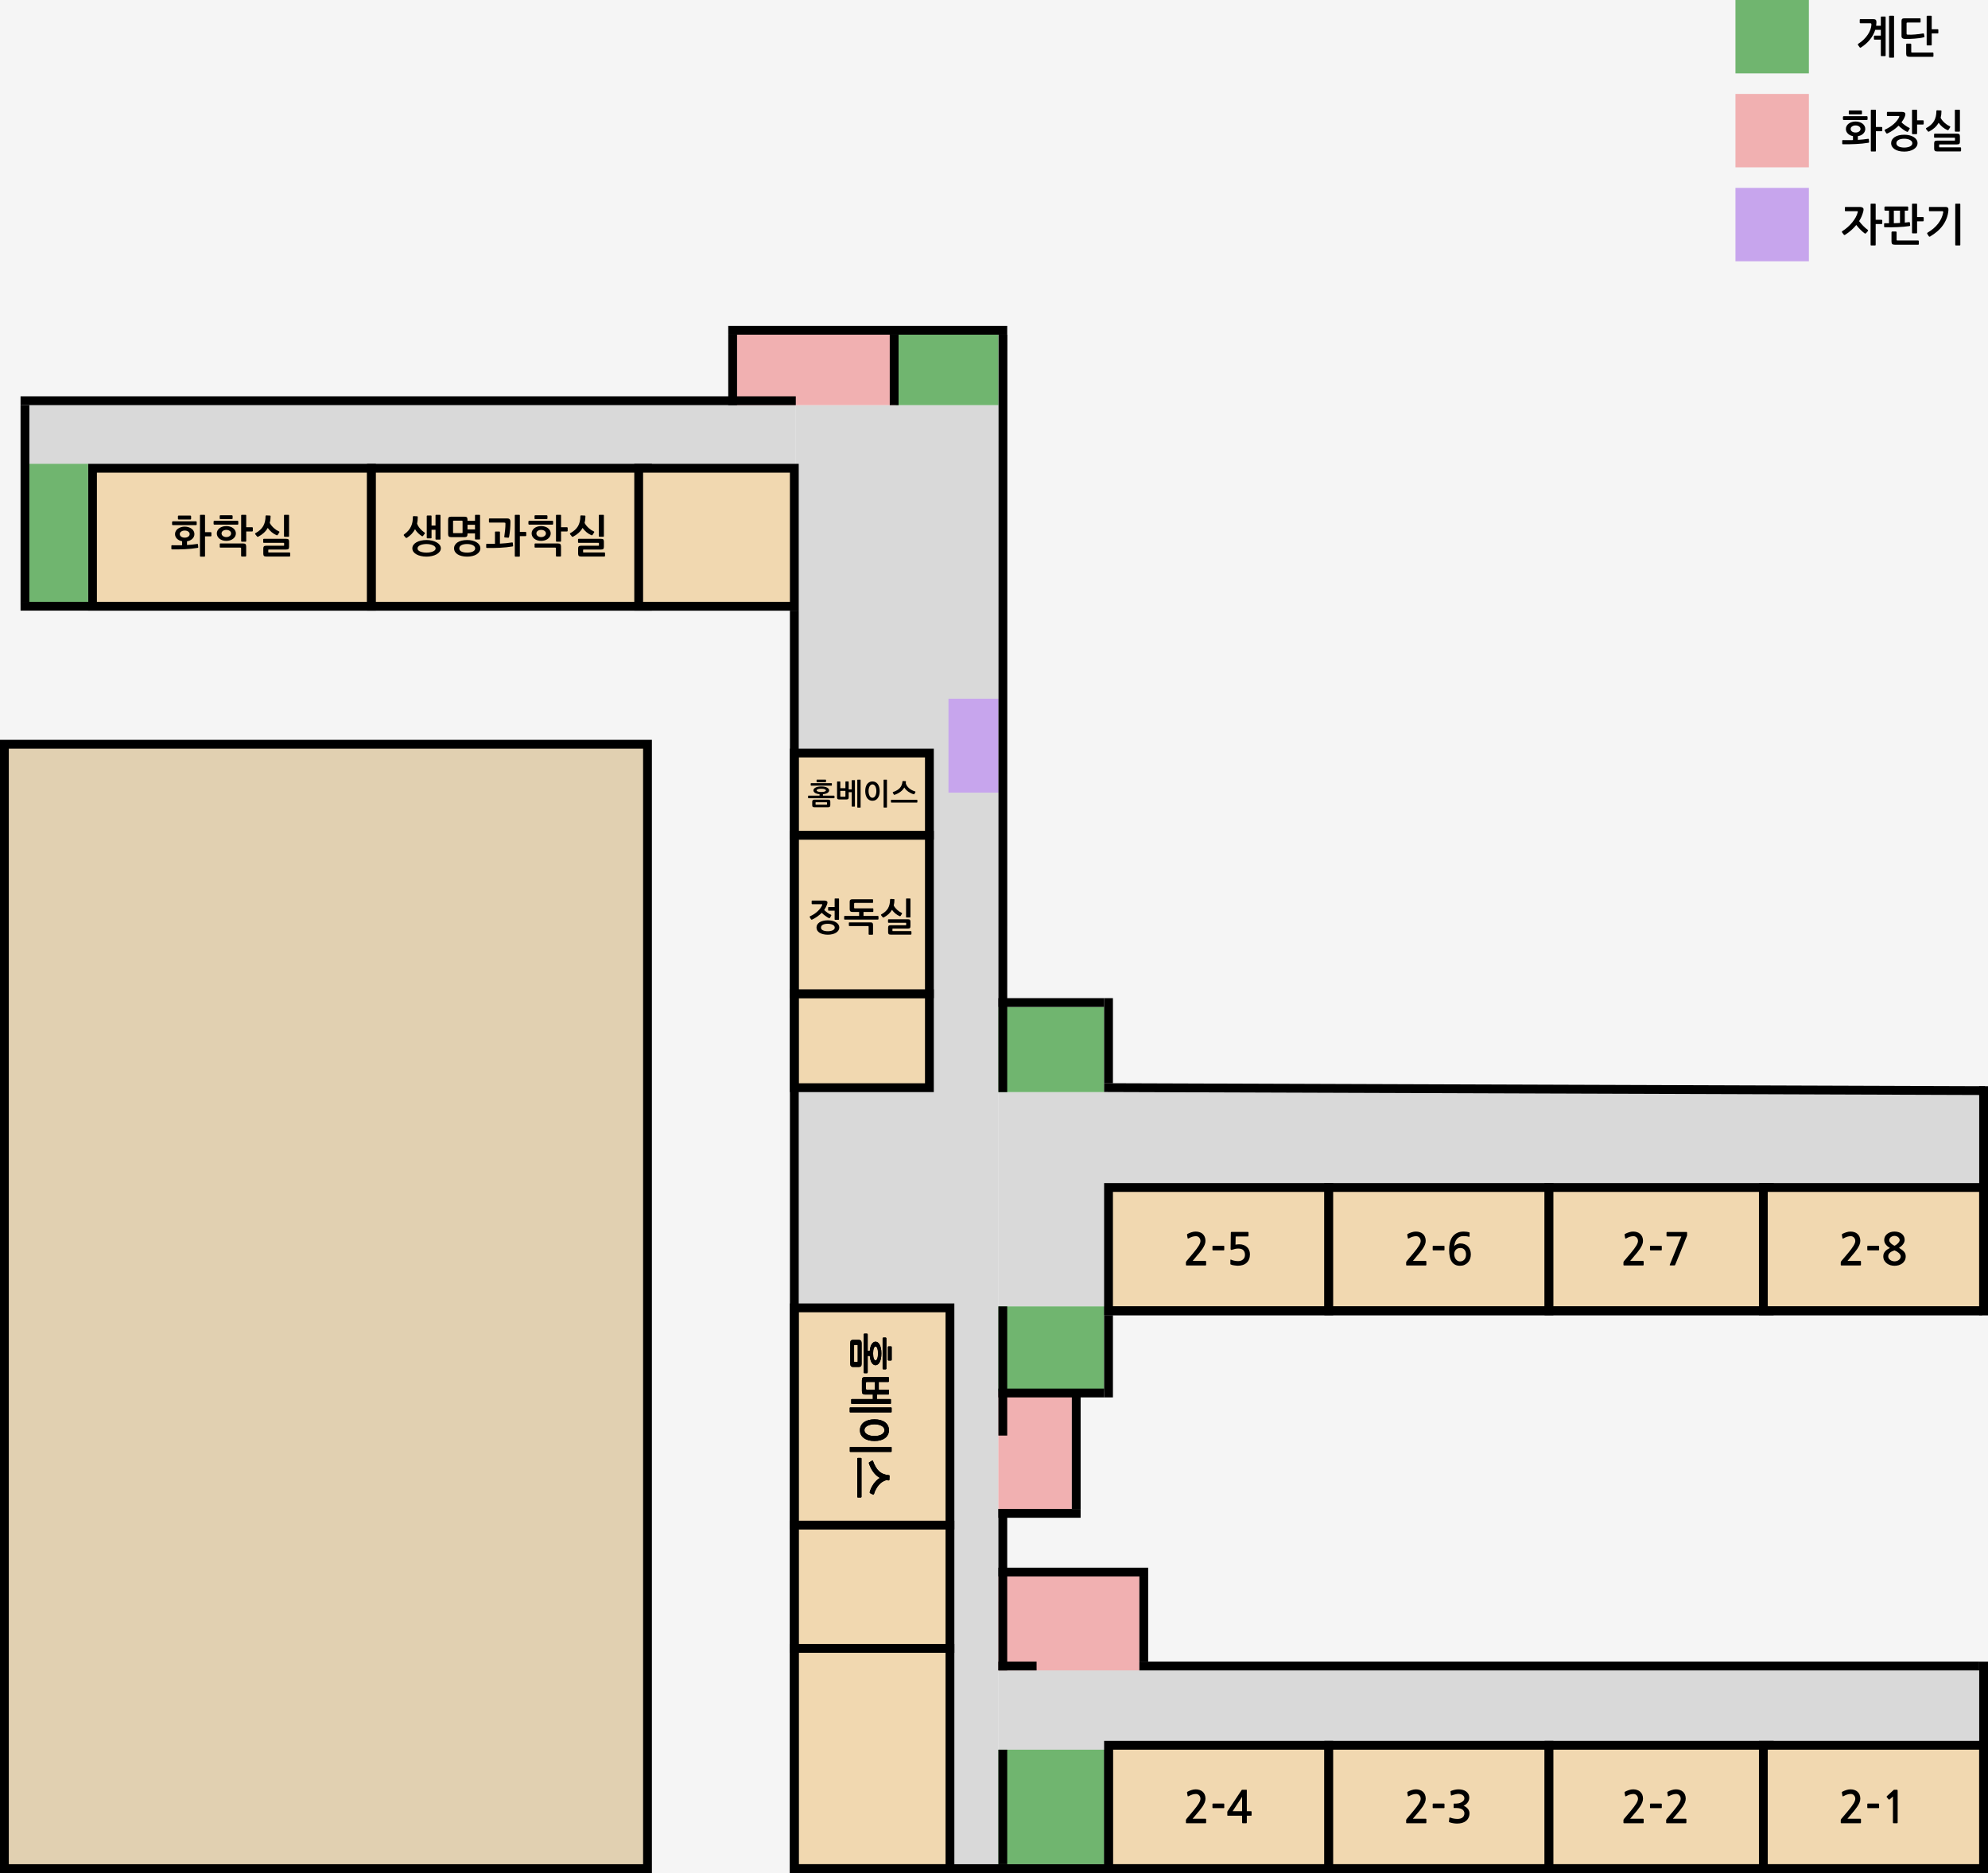 <svg width="677" height="638" viewBox="0 0 677 638" fill="none" xmlns="http://www.w3.org/2000/svg">
<rect width="677" height="638" fill="#F5F5F5"/>
<rect x="1.5" y="253.5" width="219" height="383" fill="#E1D0B1" stroke="black" stroke-width="3"/>
<rect x="340" y="372" width="334" height="73" fill="#D9D9D9"/>
<rect x="271" y="138" width="69" height="497" fill="#D9D9D9"/>
<rect x="7" y="138" width="264" height="68" fill="#D9D9D9"/>
<rect x="340" y="566" width="334" height="69" fill="#D9D9D9"/>
<rect x="31.5" y="159.5" width="95" height="47" fill="#F1D8B0" stroke="black" stroke-width="3"/>
<rect x="251" y="114" width="54" height="24" fill="#F1B0B1"/>
<rect x="126.5" y="159.5" width="94" height="47" fill="#F1D8B0" stroke="black" stroke-width="3"/>
<rect x="217.5" y="159.5" width="53" height="47" fill="#F1D8B0" stroke="black" stroke-width="3"/>
<rect x="270.5" y="561.5" width="53" height="75" fill="#F1D8B0" stroke="black" stroke-width="3"/>
<rect x="377.5" y="594.5" width="75" height="42" fill="#F1D8B0" stroke="black" stroke-width="3"/>
<rect x="452.5" y="594.5" width="75" height="42" fill="#F1D8B0" stroke="black" stroke-width="3"/>
<rect x="527.5" y="594.5" width="75" height="42" fill="#F1D8B0" stroke="black" stroke-width="3"/>
<rect x="600.5" y="594.5" width="75" height="42" fill="#F1D8B0" stroke="black" stroke-width="3"/>
<rect x="377.5" y="404.5" width="75" height="42" fill="#F1D8B0" stroke="black" stroke-width="3"/>
<rect x="452.5" y="404.5" width="75" height="42" fill="#F1D8B0" stroke="black" stroke-width="3"/>
<rect x="527.5" y="404.5" width="75" height="42" fill="#F1D8B0" stroke="black" stroke-width="3"/>
<rect x="600.5" y="404.5" width="75" height="42" fill="#F1D8B0" stroke="black" stroke-width="3"/>
<rect x="270.5" y="519.5" width="53" height="42" fill="#F1D8B0" stroke="black" stroke-width="3"/>
<rect x="270.5" y="338.5" width="46" height="32" fill="#F1D8B0" stroke="black" stroke-width="3"/>
<rect x="270.5" y="284.5" width="46" height="54" fill="#F1D8B0" stroke="black" stroke-width="3"/>
<rect x="270.5" y="256.5" width="46" height="28" fill="#F1D8B0" stroke="black" stroke-width="3"/>
<rect x="270.5" y="445.5" width="53" height="74" fill="#F1D8B0" stroke="black" stroke-width="3"/>
<rect x="591" width="25" height="25" fill="#70B56F"/>
<rect x="591" y="32" width="25" height="25" fill="#F1B0B1"/>
<path d="M633.77 16.155C633.69 16.205 633.61 16.235 633.53 16.245C633.45 16.255 633.385 16.225 633.335 16.155L632.735 15.33C632.675 15.24 632.66 15.16 632.69 15.09C632.73 15.01 632.775 14.95 632.825 14.91C633.505 14.49 634.115 14.015 634.655 13.485C635.205 12.945 635.67 12.39 636.05 11.82C636.44 11.24 636.74 10.66 636.95 10.08C637.16 9.5 637.275 8.96 637.295 8.46C637.305 8.25 637.285 8.11 637.235 8.04C637.185 7.96 637.055 7.92 636.845 7.92H633.53C633.39 7.92 633.32 7.855 633.32 7.725V6.705C633.32 6.655 633.34 6.61 633.38 6.57C633.43 6.53 633.48 6.51 633.53 6.51H637.895C638.325 6.51 638.62 6.595 638.78 6.765C638.94 6.925 639.015 7.2 639.005 7.59C638.995 7.79 638.98 7.99 638.96 8.19C638.95 8.39 638.93 8.585 638.9 8.775H640.505V5.82C640.505 5.69 640.575 5.625 640.715 5.625H641.945C642.075 5.625 642.14 5.69 642.14 5.82V18.915C642.14 19.055 642.075 19.125 641.945 19.125H640.715C640.575 19.125 640.505 19.055 640.505 18.915V13.5H638.36C638.31 13.5 638.26 13.48 638.21 13.44C638.17 13.4 638.15 13.355 638.15 13.305V12.315C638.15 12.265 638.17 12.225 638.21 12.195C638.26 12.155 638.31 12.135 638.36 12.135H640.505V10.155H638.6C638.22 11.365 637.615 12.48 636.785 13.5C635.955 14.52 634.95 15.405 633.77 16.155ZM645.005 19.44C645.005 19.57 644.94 19.635 644.81 19.635H643.505C643.375 19.635 643.31 19.57 643.31 19.44V5.565C643.31 5.435 643.38 5.37 643.52 5.37H644.81C644.94 5.37 645.005 5.435 645.005 5.565V19.44ZM655.361 12.39C655.381 12.5 655.361 12.575 655.301 12.615C655.251 12.645 655.201 12.67 655.151 12.69C654.781 12.8 654.326 12.895 653.786 12.975C653.246 13.045 652.671 13.105 652.061 13.155C651.461 13.205 650.861 13.24 650.261 13.26C649.661 13.28 649.116 13.28 648.626 13.26C648.296 13.24 648.031 13.155 647.831 13.005C647.641 12.855 647.546 12.605 647.546 12.255V7.185C647.546 6.835 647.616 6.59 647.756 6.45C647.906 6.31 648.171 6.24 648.551 6.24H653.831C653.971 6.24 654.041 6.305 654.041 6.435V7.485C654.041 7.615 653.971 7.68 653.831 7.68H649.541C649.361 7.68 649.271 7.765 649.271 7.935V11.4C649.271 11.56 649.296 11.665 649.346 11.715C649.406 11.765 649.531 11.795 649.721 11.805C650.041 11.825 650.411 11.83 650.831 11.82C651.261 11.8 651.706 11.775 652.166 11.745C652.636 11.705 653.106 11.655 653.576 11.595C654.046 11.535 654.486 11.465 654.896 11.385C655.066 11.355 655.166 11.41 655.196 11.55L655.361 12.39ZM658.421 19.17C658.421 19.23 658.396 19.275 658.346 19.305C658.306 19.335 658.261 19.35 658.211 19.35H650.276C649.826 19.35 649.521 19.27 649.361 19.11C649.211 18.95 649.136 18.675 649.136 18.285V15.09C649.136 15.04 649.156 14.99 649.196 14.94C649.246 14.89 649.296 14.865 649.346 14.865H650.636C650.696 14.865 650.746 14.89 650.786 14.94C650.836 14.98 650.861 15.03 650.861 15.09V17.67C650.861 17.77 650.881 17.835 650.921 17.865C650.961 17.895 651.031 17.91 651.131 17.91H658.211C658.261 17.91 658.306 17.93 658.346 17.97C658.396 18.01 658.421 18.055 658.421 18.105V19.17ZM660.086 11.22C660.086 11.27 660.061 11.315 660.011 11.355C659.971 11.385 659.926 11.4 659.876 11.4H657.836V15.285C657.836 15.415 657.771 15.48 657.641 15.48H656.306C656.176 15.48 656.111 15.415 656.111 15.285V5.565C656.111 5.435 656.176 5.37 656.306 5.37H657.641C657.771 5.37 657.836 5.435 657.836 5.565V9.96H659.876C659.926 9.96 659.971 9.98 660.011 10.02C660.061 10.05 660.086 10.09 660.086 10.14V11.22Z" fill="black"/>
<path d="M631.905 41.39C632.365 41.39 632.795 41.455 633.195 41.585C633.595 41.705 633.945 41.875 634.245 42.095C634.545 42.315 634.78 42.585 634.95 42.905C635.12 43.215 635.205 43.555 635.205 43.925C635.205 44.245 635.14 44.545 635.01 44.825C634.89 45.095 634.715 45.335 634.485 45.545C634.265 45.755 634 45.935 633.69 46.085C633.38 46.225 633.045 46.325 632.685 46.385V47.645C633.855 47.585 635.01 47.465 636.15 47.285C636.2 47.275 636.255 47.28 636.315 47.3C636.375 47.31 636.41 47.355 636.42 47.435L636.51 48.365C636.52 48.445 636.505 48.505 636.465 48.545C636.425 48.585 636.38 48.61 636.33 48.62C634.93 48.85 633.48 49 631.98 49.07C630.48 49.14 629.01 49.165 627.57 49.145C627.51 49.145 627.46 49.125 627.42 49.085C627.38 49.035 627.36 48.98 627.36 48.92V47.945C627.36 47.795 627.43 47.72 627.57 47.72C628.71 47.75 629.86 47.75 631.02 47.72V46.37C630.67 46.3 630.345 46.195 630.045 46.055C629.755 45.905 629.5 45.725 629.28 45.515C629.07 45.305 628.905 45.07 628.785 44.81C628.665 44.54 628.605 44.245 628.605 43.925C628.605 43.555 628.69 43.215 628.86 42.905C629.04 42.585 629.28 42.315 629.58 42.095C629.88 41.875 630.23 41.705 630.63 41.585C631.03 41.455 631.455 41.39 631.905 41.39ZM640.995 44.51C640.995 44.56 640.97 44.605 640.92 44.645C640.88 44.685 640.835 44.705 640.785 44.705H638.82V51.41C638.82 51.54 638.755 51.605 638.625 51.605H637.29C637.16 51.605 637.095 51.54 637.095 51.41V37.565C637.095 37.435 637.16 37.37 637.29 37.37H638.625C638.755 37.37 638.82 37.435 638.82 37.565V43.265H640.785C640.835 43.265 640.88 43.285 640.92 43.325C640.97 43.365 640.995 43.41 640.995 43.46V44.51ZM635.985 40.655C635.985 40.715 635.96 40.77 635.91 40.82C635.87 40.86 635.82 40.88 635.76 40.88H627.84C627.79 40.88 627.735 40.855 627.675 40.805C627.625 40.755 627.6 40.7 627.6 40.64V39.8C627.6 39.75 627.63 39.7 627.69 39.65C627.75 39.6 627.805 39.575 627.855 39.575H635.76C635.82 39.575 635.87 39.6 635.91 39.65C635.96 39.69 635.985 39.74 635.985 39.8V40.655ZM631.905 42.725C631.425 42.725 631.025 42.84 630.705 43.07C630.385 43.29 630.225 43.575 630.225 43.925C630.225 44.275 630.38 44.565 630.69 44.795C631.01 45.025 631.415 45.14 631.905 45.14C632.395 45.14 632.795 45.025 633.105 44.795C633.425 44.565 633.585 44.275 633.585 43.925C633.585 43.575 633.425 43.29 633.105 43.07C632.795 42.84 632.395 42.725 631.905 42.725ZM634.08 38.705C634.08 38.775 634.055 38.835 634.005 38.885C633.965 38.935 633.91 38.96 633.84 38.96H629.82C629.78 38.96 629.73 38.94 629.67 38.9C629.62 38.86 629.595 38.8 629.595 38.72V37.85C629.595 37.78 629.62 37.725 629.67 37.685C629.73 37.645 629.78 37.625 629.82 37.625H633.84C633.9 37.625 633.955 37.65 634.005 37.7C634.055 37.75 634.08 37.805 634.08 37.865V38.705ZM653.001 48.755C653.001 49.175 652.886 49.565 652.656 49.925C652.426 50.275 652.111 50.575 651.711 50.825C651.311 51.085 650.831 51.285 650.271 51.425C649.721 51.565 649.126 51.635 648.486 51.635C647.796 51.635 647.176 51.565 646.626 51.425C646.076 51.285 645.606 51.085 645.216 50.825C644.836 50.575 644.541 50.275 644.331 49.925C644.121 49.575 644.016 49.185 644.016 48.755C644.016 48.335 644.121 47.95 644.331 47.6C644.541 47.25 644.836 46.95 645.216 46.7C645.606 46.44 646.076 46.24 646.626 46.1C647.176 45.96 647.796 45.89 648.486 45.89C649.126 45.89 649.721 45.96 650.271 46.1C650.831 46.24 651.311 46.435 651.711 46.685C652.111 46.935 652.426 47.235 652.656 47.585C652.886 47.935 653.001 48.325 653.001 48.755ZM642.801 45.44C642.731 45.47 642.646 45.485 642.546 45.485C642.456 45.485 642.381 45.43 642.321 45.32L641.856 44.57C641.806 44.49 641.791 44.405 641.811 44.315C641.841 44.225 641.906 44.155 642.006 44.105C643.116 43.595 644.081 42.975 644.901 42.245C645.731 41.505 646.346 40.72 646.746 39.89C646.796 39.8 646.816 39.72 646.806 39.65C646.796 39.58 646.711 39.545 646.551 39.545H642.786C642.716 39.545 642.661 39.52 642.621 39.47C642.591 39.42 642.576 39.365 642.576 39.305V38.315C642.576 38.175 642.651 38.105 642.801 38.105H647.616C648.056 38.105 648.381 38.185 648.591 38.345C648.811 38.505 648.896 38.75 648.846 39.08C648.826 39.19 648.801 39.305 648.771 39.425C648.741 39.545 648.706 39.65 648.666 39.74C648.546 40.06 648.386 40.385 648.186 40.715C647.996 41.035 647.781 41.355 647.541 41.675C647.721 41.855 647.921 42.035 648.141 42.215C648.361 42.395 648.586 42.565 648.816 42.725C649.046 42.885 649.271 43.035 649.491 43.175C649.721 43.305 649.936 43.42 650.136 43.52C650.246 43.57 650.316 43.625 650.346 43.685C650.376 43.735 650.356 43.81 650.286 43.91L649.791 44.75C649.681 44.93 649.531 44.965 649.341 44.855C649.161 44.775 648.951 44.665 648.711 44.525C648.481 44.375 648.241 44.21 647.991 44.03C647.741 43.84 647.491 43.645 647.241 43.445C646.991 43.235 646.761 43.025 646.551 42.815C646.021 43.335 645.436 43.82 644.796 44.27C644.156 44.72 643.491 45.11 642.801 45.44ZM655.101 42.23C655.101 42.28 655.076 42.325 655.026 42.365C654.986 42.405 654.936 42.425 654.876 42.425H652.851V45.485C652.851 45.535 652.831 45.585 652.791 45.635C652.751 45.675 652.706 45.695 652.656 45.695H651.321C651.271 45.695 651.226 45.675 651.186 45.635C651.146 45.585 651.126 45.53 651.126 45.47V37.565C651.126 37.435 651.191 37.37 651.321 37.37H652.656C652.786 37.37 652.851 37.435 652.851 37.565V40.985H654.876C654.936 40.985 654.986 41.005 655.026 41.045C655.076 41.085 655.101 41.13 655.101 41.18V42.23ZM651.231 48.8C651.231 48.55 651.156 48.33 651.006 48.14C650.856 47.95 650.656 47.79 650.406 47.66C650.156 47.53 649.866 47.43 649.536 47.36C649.206 47.29 648.856 47.255 648.486 47.255C647.686 47.255 647.036 47.39 646.536 47.66C646.046 47.92 645.801 48.3 645.801 48.8C645.801 49.04 645.866 49.25 645.996 49.43C646.136 49.61 646.321 49.765 646.551 49.895C646.791 50.015 647.076 50.105 647.406 50.165C647.736 50.235 648.096 50.27 648.486 50.27C648.856 50.27 649.206 50.235 649.536 50.165C649.866 50.105 650.156 50.015 650.406 49.895C650.656 49.765 650.856 49.61 651.006 49.43C651.156 49.25 651.231 49.04 651.231 48.8ZM667.828 51.365C667.828 51.415 667.803 51.46 667.753 51.5C667.713 51.55 667.673 51.575 667.633 51.575H659.668C659.278 51.575 659.013 51.5 658.873 51.35C658.733 51.2 658.663 50.965 658.663 50.645V48.815C658.663 48.495 658.728 48.265 658.858 48.125C658.998 47.975 659.263 47.9 659.653 47.9H665.578C665.658 47.9 665.708 47.89 665.728 47.87C665.748 47.84 665.758 47.78 665.758 47.69V47.135C665.758 47.025 665.748 46.96 665.728 46.94C665.708 46.92 665.653 46.91 665.563 46.91H658.843C658.793 46.91 658.743 46.895 658.693 46.865C658.653 46.825 658.633 46.78 658.633 46.73V45.74C658.633 45.69 658.653 45.645 658.693 45.605C658.743 45.555 658.793 45.53 658.843 45.53H666.418C666.828 45.53 667.098 45.6 667.228 45.74C667.368 45.88 667.438 46.12 667.438 46.46V48.275C667.438 48.625 667.368 48.865 667.228 48.995C667.098 49.125 666.828 49.19 666.418 49.19H660.538C660.458 49.19 660.408 49.205 660.388 49.235C660.368 49.255 660.358 49.305 660.358 49.385V50.015C660.358 50.105 660.368 50.155 660.388 50.165C660.408 50.185 660.463 50.195 660.553 50.195H667.618C667.668 50.195 667.713 50.215 667.753 50.255C667.803 50.295 667.828 50.345 667.828 50.405V51.365ZM657.028 44.765C656.808 44.895 656.648 44.89 656.548 44.75L655.948 44.015C655.888 43.935 655.858 43.86 655.858 43.79C655.868 43.71 655.923 43.645 656.023 43.595C657.213 42.945 658.078 42.16 658.618 41.24C659.158 40.31 659.428 39.16 659.428 37.79C659.428 37.72 659.453 37.665 659.503 37.625C659.563 37.585 659.618 37.565 659.668 37.565L660.958 37.625C661.088 37.625 661.153 37.7 661.153 37.85C661.153 38.27 661.128 38.67 661.078 39.05C661.028 39.42 660.958 39.78 660.868 40.13C661.038 40.46 661.248 40.775 661.498 41.075C661.748 41.375 662.013 41.65 662.293 41.9C662.573 42.15 662.858 42.37 663.148 42.56C663.448 42.74 663.733 42.89 664.003 43.01C664.173 43.08 664.203 43.205 664.093 43.385L663.583 44.195C663.483 44.345 663.353 44.385 663.193 44.315C662.593 44.055 662.033 43.71 661.513 43.28C661.003 42.85 660.558 42.365 660.178 41.825C659.828 42.455 659.383 43.015 658.843 43.505C658.313 43.985 657.708 44.405 657.028 44.765ZM667.438 44.645C667.438 44.775 667.373 44.84 667.243 44.84H665.908C665.778 44.84 665.713 44.77 665.713 44.63V37.565C665.713 37.435 665.778 37.37 665.908 37.37H667.243C667.373 37.37 667.438 37.435 667.438 37.565V44.645Z" fill="black"/>
<rect x="591" y="64" width="25" height="25" fill="#C7A5ED"/>
<rect x="323" y="238" width="17" height="32" fill="#C7A5ED"/>
<path d="M628.335 79.99C628.255 80.04 628.17 80.06 628.08 80.05C628 80.04 627.935 79.995 627.885 79.915L627.3 79.15C627.23 79.06 627.215 78.975 627.255 78.895C627.305 78.815 627.36 78.755 627.42 78.715C628.05 78.325 628.65 77.875 629.22 77.365C629.79 76.855 630.305 76.32 630.765 75.76C631.225 75.19 631.615 74.615 631.935 74.035C632.255 73.445 632.485 72.88 632.625 72.34C632.665 72.17 632.67 72.06 632.64 72.01C632.61 71.96 632.51 71.935 632.34 71.935H628.47C628.4 71.935 628.345 71.915 628.305 71.875C628.275 71.825 628.26 71.77 628.26 71.71V70.705C628.26 70.645 628.28 70.595 628.32 70.555C628.37 70.515 628.425 70.495 628.485 70.495H633.375C633.765 70.495 634.07 70.57 634.29 70.72C634.51 70.87 634.62 71.065 634.62 71.305C634.62 71.435 634.61 71.57 634.59 71.71C634.57 71.84 634.545 71.96 634.515 72.07C634.375 72.61 634.19 73.155 633.96 73.705C633.73 74.245 633.445 74.785 633.105 75.325C633.295 75.585 633.515 75.86 633.765 76.15C634.015 76.43 634.27 76.705 634.53 76.975C634.79 77.235 635.05 77.48 635.31 77.71C635.57 77.93 635.805 78.115 636.015 78.265C636.085 78.315 636.13 78.38 636.15 78.46C636.18 78.54 636.165 78.62 636.105 78.7L635.46 79.435C635.33 79.585 635.165 79.595 634.965 79.465C634.785 79.345 634.575 79.18 634.335 78.97C634.095 78.76 633.845 78.525 633.585 78.265C633.335 78.005 633.08 77.735 632.82 77.455C632.57 77.165 632.345 76.89 632.145 76.63C631.125 77.9 629.855 79.02 628.335 79.99ZM640.995 76.12C640.995 76.17 640.97 76.215 640.92 76.255C640.88 76.295 640.835 76.315 640.785 76.315H638.745V83.41C638.745 83.54 638.68 83.605 638.55 83.605H637.215C637.085 83.605 637.02 83.54 637.02 83.41V69.565C637.02 69.435 637.085 69.37 637.215 69.37H638.55C638.68 69.37 638.745 69.435 638.745 69.565V74.875H640.785C640.835 74.875 640.88 74.895 640.92 74.935C640.97 74.965 640.995 75.005 640.995 75.055V76.12ZM641.616 76.24C641.616 76.1 641.686 76.03 641.826 76.03C642.086 76.04 642.336 76.045 642.576 76.045C642.816 76.045 643.051 76.045 643.281 76.045V71.755H641.991C641.941 71.755 641.886 71.73 641.826 71.68C641.766 71.63 641.736 71.575 641.736 71.515V70.57C641.736 70.52 641.766 70.47 641.826 70.42C641.886 70.37 641.941 70.345 641.991 70.345H649.596C649.656 70.345 649.706 70.37 649.746 70.42C649.796 70.46 649.821 70.51 649.821 70.57V71.53C649.821 71.59 649.796 71.645 649.746 71.695C649.706 71.735 649.656 71.755 649.596 71.755H648.666V75.82C648.916 75.8 649.161 75.775 649.401 75.745C649.641 75.715 649.881 75.685 650.121 75.655C650.171 75.645 650.226 75.655 650.286 75.685C650.346 75.705 650.381 75.74 650.391 75.79L650.496 76.675C650.506 76.765 650.481 76.84 650.421 76.9C650.361 76.96 650.306 76.995 650.256 77.005C649.656 77.095 649.016 77.17 648.336 77.23C647.656 77.28 646.956 77.325 646.236 77.365C645.516 77.395 644.781 77.415 644.031 77.425C643.291 77.435 642.556 77.43 641.826 77.41C641.766 77.41 641.716 77.39 641.676 77.35C641.636 77.3 641.616 77.245 641.616 77.185V76.24ZM655.101 75.19C655.101 75.24 655.076 75.285 655.026 75.325C654.986 75.365 654.941 75.385 654.891 75.385H652.851V79.285C652.851 79.415 652.786 79.48 652.656 79.48H651.321C651.191 79.48 651.126 79.415 651.126 79.285V69.565C651.126 69.435 651.191 69.37 651.321 69.37H652.656C652.786 69.37 652.851 69.435 652.851 69.565V73.945H654.891C654.941 73.945 654.986 73.965 655.026 74.005C655.076 74.035 655.101 74.075 655.101 74.125V75.19ZM653.436 83.17C653.436 83.23 653.411 83.275 653.361 83.305C653.311 83.335 653.261 83.35 653.211 83.35H645.291C644.841 83.35 644.536 83.27 644.376 83.11C644.216 82.95 644.136 82.675 644.136 82.285V79.09C644.136 79.04 644.161 78.99 644.211 78.94C644.261 78.89 644.311 78.865 644.361 78.865H645.636C645.706 78.865 645.761 78.89 645.801 78.94C645.851 78.98 645.876 79.03 645.876 79.09V81.67C645.876 81.77 645.896 81.835 645.936 81.865C645.976 81.895 646.046 81.91 646.146 81.91H653.211C653.261 81.91 653.311 81.93 653.361 81.97C653.411 82.01 653.436 82.055 653.436 82.105V83.17ZM644.931 76.03C645.291 76.02 645.646 76.01 645.996 76C646.346 75.99 646.691 75.97 647.031 75.94V71.755H644.931V76.03ZM667.573 83.41C667.573 83.54 667.508 83.605 667.378 83.605H666.043C665.913 83.605 665.848 83.54 665.848 83.41V69.565C665.848 69.435 665.913 69.37 666.043 69.37H667.378C667.508 69.37 667.573 69.435 667.573 69.565V83.41ZM663.523 71.62C663.443 72.59 663.238 73.505 662.908 74.365C662.588 75.225 662.158 76.025 661.618 76.765C661.088 77.505 660.458 78.19 659.728 78.82C658.998 79.45 658.193 80.025 657.313 80.545C657.233 80.595 657.143 80.615 657.043 80.605C656.953 80.585 656.883 80.535 656.833 80.455L656.323 79.66C656.273 79.58 656.258 79.505 656.278 79.435C656.298 79.355 656.343 79.295 656.413 79.255C657.903 78.375 659.093 77.36 659.983 76.21C660.883 75.06 661.468 73.8 661.738 72.43C661.778 72.23 661.768 72.1 661.708 72.04C661.648 71.97 661.523 71.935 661.333 71.935H657.103C656.963 71.935 656.893 71.865 656.893 71.725V70.675C656.893 70.555 656.963 70.495 657.103 70.495H662.473C662.923 70.495 663.218 70.59 663.358 70.78C663.498 70.96 663.553 71.24 663.523 71.62Z" fill="black"/>
<rect x="305" y="114" width="35" height="24" fill="#70B56F"/>
<rect x="10" y="158" width="20" height="47" fill="#70B56F"/>
<rect x="340" y="445" width="36" height="29" fill="#70B56F"/>
<rect x="340" y="343" width="36" height="29" fill="#70B56F"/>
<rect x="340" y="537" width="48" height="32" fill="#F1B0B1"/>
<rect x="340" y="474" width="25" height="40" fill="#F1B0B1"/>
<rect x="340" y="596" width="36" height="39" fill="#70B56F"/>
<line x1="7" y1="206.5" x2="269" y2="206.5" stroke="black" stroke-width="3"/>
<line x1="7" y1="136.5" x2="271" y2="136.5" stroke="black" stroke-width="3"/>
<line x1="343" y1="112.5" x2="248" y2="112.5" stroke="black" stroke-width="3"/>
<line x1="341.5" y1="372" x2="341.553" y2="114" stroke="black" stroke-width="3"/>
<line x1="249.5" y1="138" x2="249.5" y2="114" stroke="black" stroke-width="3"/>
<line x1="270.5" y1="208" x2="270.5" y2="635" stroke="black" stroke-width="3"/>
<line x1="389.5" y1="537" x2="389.5" y2="566" stroke="black" stroke-width="3"/>
<line x1="366.5" y1="474" x2="366.5" y2="514" stroke="black" stroke-width="3"/>
<line x1="377.5" y1="448" x2="377.5" y2="476" stroke="black" stroke-width="3"/>
<line x1="377.5" y1="340" x2="377.5" y2="369" stroke="black" stroke-width="3"/>
<line x1="675.5" y1="370" x2="675.5" y2="448" stroke="black" stroke-width="3"/>
<line x1="675.5" y1="566" x2="675.5" y2="638" stroke="black" stroke-width="3"/>
<line x1="675.995" y1="371.5" x2="375.995" y2="370.476" stroke="black" stroke-width="3"/>
<line x1="675" y1="446.5" x2="376" y2="446.5" stroke="black" stroke-width="3"/>
<line x1="391" y1="535.5" x2="340" y2="535.5" stroke="black" stroke-width="3"/>
<path d="M368 515.5L340 515.5" stroke="black" stroke-width="3"/>
<line x1="674" y1="636.5" x2="269" y2="636.5" stroke="black" stroke-width="3"/>
<line x1="8.5" y1="138" x2="8.5" y2="205" stroke="black" stroke-width="3"/>
<line x1="304.5" y1="138" x2="304.5" y2="114" stroke="black" stroke-width="3"/>
<line x1="341.5" y1="514" x2="341.5" y2="569" stroke="black" stroke-width="3"/>
<line x1="341.5" y1="596" x2="341.5" y2="635" stroke="black" stroke-width="3"/>
<line x1="377.5" y1="596" x2="377.5" y2="635" stroke="black" stroke-width="3"/>
<line x1="340" y1="474.5" x2="376" y2="474.5" stroke="black" stroke-width="3"/>
<line x1="340" y1="341.5" x2="376" y2="341.5" stroke="black" stroke-width="3"/>
<line x1="341.5" y1="445" x2="341.5" y2="489" stroke="black" stroke-width="3"/>
<line x1="353" y1="567.5" x2="340" y2="567.5" stroke="black" stroke-width="3"/>
<line x1="674" y1="567.5" x2="388" y2="567.5" stroke="black" stroke-width="3"/>
<path d="M627.14 431.06C626.95 431.06 626.855 430.995 626.855 430.865V430.01C626.855 429.93 626.875 429.85 626.915 429.77C626.965 429.69 627.02 429.61 627.08 429.53L629.36 426.83C630.19 425.84 630.805 425.015 631.205 424.355C631.605 423.695 631.805 423.155 631.805 422.735C631.805 422.255 631.655 421.86 631.355 421.55C631.065 421.24 630.705 421.085 630.275 421.085C629.865 421.085 629.465 421.145 629.075 421.265C628.695 421.375 628.28 421.56 627.83 421.82C627.75 421.87 627.67 421.895 627.59 421.895C627.51 421.885 627.46 421.835 627.44 421.745L627.23 420.605C627.21 420.555 627.215 420.505 627.245 420.455C627.275 420.405 627.34 420.35 627.44 420.29C627.82 420.09 628.255 419.91 628.745 419.75C629.235 419.59 629.715 419.51 630.185 419.51C630.665 419.51 631.105 419.58 631.505 419.72C631.915 419.85 632.265 420.05 632.555 420.32C632.855 420.58 633.09 420.91 633.26 421.31C633.43 421.71 633.515 422.17 633.515 422.69C633.515 423.14 633.415 423.6 633.215 424.07C633.015 424.53 632.765 424.985 632.465 425.435C632.165 425.875 631.845 426.3 631.505 426.71C631.165 427.11 630.855 427.475 630.575 427.805C630.355 428.075 630.12 428.36 629.87 428.66C629.63 428.95 629.385 429.235 629.135 429.515H633.53C633.67 429.515 633.74 429.595 633.74 429.755V430.805C633.74 430.975 633.67 431.06 633.53 431.06H627.14ZM636.087 425.915C636.037 425.915 635.992 425.9 635.952 425.87C635.912 425.83 635.892 425.785 635.892 425.735V424.535C635.892 424.485 635.912 424.445 635.952 424.415C635.992 424.375 636.037 424.355 636.087 424.355H639.717C639.777 424.355 639.822 424.375 639.852 424.415C639.892 424.445 639.912 424.485 639.912 424.535V425.735C639.912 425.785 639.892 425.83 639.852 425.87C639.822 425.9 639.777 425.915 639.717 425.915H636.087ZM645.151 431.165C644.701 431.165 644.246 431.1 643.786 430.97C643.336 430.83 642.931 430.63 642.571 430.37C642.211 430.1 641.916 429.765 641.686 429.365C641.456 428.955 641.341 428.48 641.341 427.94C641.341 427.57 641.401 427.245 641.521 426.965C641.651 426.675 641.816 426.42 642.016 426.2C642.226 425.97 642.466 425.765 642.736 425.585C643.016 425.405 643.306 425.24 643.606 425.09C643.006 424.75 642.531 424.355 642.181 423.905C641.831 423.445 641.656 422.93 641.656 422.36C641.656 421.94 641.746 421.555 641.926 421.205C642.116 420.855 642.366 420.555 642.676 420.305C642.996 420.055 643.366 419.86 643.786 419.72C644.216 419.58 644.671 419.51 645.151 419.51C645.651 419.51 646.111 419.575 646.531 419.705C646.961 419.835 647.326 420.02 647.626 420.26C647.936 420.5 648.176 420.795 648.346 421.145C648.526 421.485 648.616 421.875 648.616 422.315C648.616 422.825 648.456 423.3 648.136 423.74C647.826 424.18 647.346 424.625 646.696 425.075C647.046 425.285 647.361 425.49 647.641 425.69C647.921 425.88 648.161 426.09 648.361 426.32C648.561 426.54 648.711 426.78 648.811 427.04C648.921 427.3 648.976 427.6 648.976 427.94C648.976 428.48 648.866 428.955 648.646 429.365C648.436 429.765 648.151 430.1 647.791 430.37C647.441 430.63 647.036 430.83 646.576 430.97C646.116 431.1 645.641 431.165 645.151 431.165ZM645.151 420.98C644.941 420.98 644.731 421.015 644.521 421.085C644.311 421.155 644.121 421.255 643.951 421.385C643.781 421.505 643.641 421.66 643.531 421.85C643.421 422.03 643.366 422.24 643.366 422.48C643.366 422.69 643.436 422.895 643.576 423.095C643.716 423.295 643.881 423.48 644.071 423.65C644.271 423.82 644.471 423.965 644.671 424.085C644.871 424.205 645.036 424.29 645.166 424.34C645.316 424.28 645.491 424.185 645.691 424.055C645.891 423.915 646.081 423.755 646.261 423.575C646.451 423.395 646.606 423.205 646.726 423.005C646.856 422.805 646.921 422.615 646.921 422.435C646.921 422.235 646.871 422.05 646.771 421.88C646.681 421.7 646.556 421.545 646.396 421.415C646.236 421.275 646.046 421.17 645.826 421.1C645.616 421.02 645.391 420.98 645.151 420.98ZM645.166 425.915C644.966 425.975 644.741 426.06 644.491 426.17C644.241 426.27 644.006 426.4 643.786 426.56C643.576 426.72 643.396 426.915 643.246 427.145C643.096 427.365 643.021 427.63 643.021 427.94C643.021 428.2 643.086 428.435 643.216 428.645C643.346 428.855 643.511 429.035 643.711 429.185C643.921 429.335 644.151 429.45 644.401 429.53C644.661 429.61 644.911 429.65 645.151 429.65C645.411 429.65 645.666 429.615 645.916 429.545C646.176 429.465 646.406 429.35 646.606 429.2C646.806 429.05 646.966 428.87 647.086 428.66C647.216 428.45 647.281 428.21 647.281 427.94C647.281 427.75 647.216 427.555 647.086 427.355C646.966 427.145 646.801 426.95 646.591 426.77C646.391 426.59 646.166 426.425 645.916 426.275C645.666 426.125 645.416 426.005 645.166 425.915Z" fill="black"/>
<path d="M553.14 431.06C552.95 431.06 552.855 430.995 552.855 430.865V430.01C552.855 429.93 552.875 429.85 552.915 429.77C552.965 429.69 553.02 429.61 553.08 429.53L555.36 426.83C556.19 425.84 556.805 425.015 557.205 424.355C557.605 423.695 557.805 423.155 557.805 422.735C557.805 422.255 557.655 421.86 557.355 421.55C557.065 421.24 556.705 421.085 556.275 421.085C555.865 421.085 555.465 421.145 555.075 421.265C554.695 421.375 554.28 421.56 553.83 421.82C553.75 421.87 553.67 421.895 553.59 421.895C553.51 421.885 553.46 421.835 553.44 421.745L553.23 420.605C553.21 420.555 553.215 420.505 553.245 420.455C553.275 420.405 553.34 420.35 553.44 420.29C553.82 420.09 554.255 419.91 554.745 419.75C555.235 419.59 555.715 419.51 556.185 419.51C556.665 419.51 557.105 419.58 557.505 419.72C557.915 419.85 558.265 420.05 558.555 420.32C558.855 420.58 559.09 420.91 559.26 421.31C559.43 421.71 559.515 422.17 559.515 422.69C559.515 423.14 559.415 423.6 559.215 424.07C559.015 424.53 558.765 424.985 558.465 425.435C558.165 425.875 557.845 426.3 557.505 426.71C557.165 427.11 556.855 427.475 556.575 427.805C556.355 428.075 556.12 428.36 555.87 428.66C555.63 428.95 555.385 429.235 555.135 429.515H559.53C559.67 429.515 559.74 429.595 559.74 429.755V430.805C559.74 430.975 559.67 431.06 559.53 431.06H553.14ZM562.087 425.915C562.037 425.915 561.992 425.9 561.952 425.87C561.912 425.83 561.892 425.785 561.892 425.735V424.535C561.892 424.485 561.912 424.445 561.952 424.415C561.992 424.375 562.037 424.355 562.087 424.355H565.717C565.777 424.355 565.822 424.375 565.852 424.415C565.892 424.445 565.912 424.485 565.912 424.535V425.735C565.912 425.785 565.892 425.83 565.852 425.87C565.822 425.9 565.777 425.915 565.717 425.915H562.087ZM570.476 430.835C570.436 430.915 570.396 430.97 570.356 431C570.316 431.03 570.246 431.045 570.146 431.045H568.931C568.781 431.045 568.686 431.03 568.646 431C568.606 430.96 568.606 430.885 568.646 430.775L572.561 421.19H567.776C567.706 421.19 567.646 421.17 567.596 421.13C567.546 421.08 567.521 421.015 567.521 420.935V419.885C567.521 419.725 567.606 419.645 567.776 419.645H574.166C574.336 419.645 574.436 419.665 574.466 419.705C574.506 419.735 574.526 419.805 574.526 419.915V420.83C574.526 420.91 574.501 420.99 574.451 421.07L570.476 430.835Z" fill="black"/>
<path d="M479.14 431.06C478.95 431.06 478.855 430.995 478.855 430.865V430.01C478.855 429.93 478.875 429.85 478.915 429.77C478.965 429.69 479.02 429.61 479.08 429.53L481.36 426.83C482.19 425.84 482.805 425.015 483.205 424.355C483.605 423.695 483.805 423.155 483.805 422.735C483.805 422.255 483.655 421.86 483.355 421.55C483.065 421.24 482.705 421.085 482.275 421.085C481.865 421.085 481.465 421.145 481.075 421.265C480.695 421.375 480.28 421.56 479.83 421.82C479.75 421.87 479.67 421.895 479.59 421.895C479.51 421.885 479.46 421.835 479.44 421.745L479.23 420.605C479.21 420.555 479.215 420.505 479.245 420.455C479.275 420.405 479.34 420.35 479.44 420.29C479.82 420.09 480.255 419.91 480.745 419.75C481.235 419.59 481.715 419.51 482.185 419.51C482.665 419.51 483.105 419.58 483.505 419.72C483.915 419.85 484.265 420.05 484.555 420.32C484.855 420.58 485.09 420.91 485.26 421.31C485.43 421.71 485.515 422.17 485.515 422.69C485.515 423.14 485.415 423.6 485.215 424.07C485.015 424.53 484.765 424.985 484.465 425.435C484.165 425.875 483.845 426.3 483.505 426.71C483.165 427.11 482.855 427.475 482.575 427.805C482.355 428.075 482.12 428.36 481.87 428.66C481.63 428.95 481.385 429.235 481.135 429.515H485.53C485.67 429.515 485.74 429.595 485.74 429.755V430.805C485.74 430.975 485.67 431.06 485.53 431.06H479.14ZM488.087 425.915C488.037 425.915 487.992 425.9 487.952 425.87C487.912 425.83 487.892 425.785 487.892 425.735V424.535C487.892 424.485 487.912 424.445 487.952 424.415C487.992 424.375 488.037 424.355 488.087 424.355H491.717C491.777 424.355 491.822 424.375 491.852 424.415C491.892 424.445 491.912 424.485 491.912 424.535V425.735C491.912 425.785 491.892 425.83 491.852 425.87C491.822 425.9 491.777 425.915 491.717 425.915H488.087ZM497.166 431.165C495.986 431.165 495.076 430.725 494.436 429.845C493.806 428.955 493.491 427.575 493.491 425.705C493.491 424.865 493.576 424.07 493.746 423.32C493.916 422.56 494.196 421.9 494.586 421.34C494.986 420.78 495.506 420.335 496.146 420.005C496.786 419.675 497.571 419.51 498.501 419.51C498.791 419.51 499.111 419.535 499.461 419.585C499.821 419.635 500.116 419.7 500.346 419.78C500.436 419.81 500.476 419.875 500.466 419.975L500.421 421.175C500.401 421.315 500.321 421.355 500.181 421.295C499.921 421.195 499.641 421.13 499.341 421.1C499.051 421.07 498.731 421.055 498.381 421.055C497.861 421.055 497.416 421.145 497.046 421.325C496.686 421.495 496.381 421.735 496.131 422.045C495.881 422.355 495.681 422.72 495.531 423.14C495.391 423.56 495.286 424.01 495.216 424.49C495.306 424.37 495.426 424.255 495.576 424.145C495.736 424.025 495.906 423.925 496.086 423.845C496.276 423.755 496.471 423.685 496.671 423.635C496.871 423.575 497.066 423.545 497.256 423.545C497.796 423.545 498.286 423.635 498.726 423.815C499.176 423.985 499.561 424.235 499.881 424.565C500.201 424.885 500.446 425.275 500.616 425.735C500.796 426.185 500.886 426.695 500.886 427.265C500.886 427.815 500.801 428.33 500.631 428.81C500.461 429.28 500.211 429.69 499.881 430.04C499.561 430.39 499.171 430.665 498.711 430.865C498.251 431.065 497.736 431.165 497.166 431.165ZM497.316 425.105C496.666 425.105 496.156 425.305 495.786 425.705C495.416 426.095 495.231 426.595 495.231 427.205C495.231 427.545 495.281 427.865 495.381 428.165C495.481 428.465 495.616 428.73 495.786 428.96C495.966 429.18 496.176 429.355 496.416 429.485C496.656 429.615 496.916 429.68 497.196 429.68C497.796 429.68 498.286 429.47 498.666 429.05C499.046 428.63 499.236 428.06 499.236 427.34C499.236 426.65 499.066 426.105 498.726 425.705C498.396 425.305 497.926 425.105 497.316 425.105Z" fill="black"/>
<path d="M404.14 431.06C403.95 431.06 403.855 430.995 403.855 430.865V430.01C403.855 429.93 403.875 429.85 403.915 429.77C403.965 429.69 404.02 429.61 404.08 429.53L406.36 426.83C407.19 425.84 407.805 425.015 408.205 424.355C408.605 423.695 408.805 423.155 408.805 422.735C408.805 422.255 408.655 421.86 408.355 421.55C408.065 421.24 407.705 421.085 407.275 421.085C406.865 421.085 406.465 421.145 406.075 421.265C405.695 421.375 405.28 421.56 404.83 421.82C404.75 421.87 404.67 421.895 404.59 421.895C404.51 421.885 404.46 421.835 404.44 421.745L404.23 420.605C404.21 420.555 404.215 420.505 404.245 420.455C404.275 420.405 404.34 420.35 404.44 420.29C404.82 420.09 405.255 419.91 405.745 419.75C406.235 419.59 406.715 419.51 407.185 419.51C407.665 419.51 408.105 419.58 408.505 419.72C408.915 419.85 409.265 420.05 409.555 420.32C409.855 420.58 410.09 420.91 410.26 421.31C410.43 421.71 410.515 422.17 410.515 422.69C410.515 423.14 410.415 423.6 410.215 424.07C410.015 424.53 409.765 424.985 409.465 425.435C409.165 425.875 408.845 426.3 408.505 426.71C408.165 427.11 407.855 427.475 407.575 427.805C407.355 428.075 407.12 428.36 406.87 428.66C406.63 428.95 406.385 429.235 406.135 429.515H410.53C410.67 429.515 410.74 429.595 410.74 429.755V430.805C410.74 430.975 410.67 431.06 410.53 431.06H404.14ZM413.087 425.915C413.037 425.915 412.992 425.9 412.952 425.87C412.912 425.83 412.892 425.785 412.892 425.735V424.535C412.892 424.485 412.912 424.445 412.952 424.415C412.992 424.375 413.037 424.355 413.087 424.355H416.717C416.777 424.355 416.822 424.375 416.852 424.415C416.892 424.445 416.912 424.485 416.912 424.535V425.735C416.912 425.785 416.892 425.83 416.852 425.87C416.822 425.9 416.777 425.915 416.717 425.915H413.087ZM424.491 430.175C424.131 430.505 423.691 430.75 423.171 430.91C422.651 431.07 422.106 431.15 421.536 431.15C421.436 431.15 421.281 431.14 421.071 431.12C420.871 431.11 420.651 431.085 420.411 431.045C420.181 431.015 419.946 430.975 419.706 430.925C419.476 430.865 419.281 430.795 419.121 430.715C419.051 430.675 419.011 430.64 419.001 430.61C419.001 430.57 419.001 430.515 419.001 430.445V429.23C419.001 429.05 419.106 429.01 419.316 429.11C419.466 429.19 419.641 429.26 419.841 429.32C420.041 429.37 420.246 429.415 420.456 429.455C420.666 429.495 420.871 429.525 421.071 429.545C421.281 429.565 421.476 429.575 421.656 429.575C422.326 429.575 422.876 429.385 423.306 429.005C423.746 428.625 423.966 428.1 423.966 427.43C423.966 426.78 423.786 426.265 423.426 425.885C423.076 425.495 422.491 425.3 421.671 425.3C421.341 425.3 421.001 425.335 420.651 425.405C420.311 425.475 419.981 425.57 419.661 425.69C419.271 425.85 419.076 425.76 419.076 425.42L419.151 419.885C419.161 419.775 419.181 419.705 419.211 419.675C419.241 419.645 419.331 419.63 419.481 419.63H424.971C425.031 419.63 425.076 419.65 425.106 419.69C425.146 419.73 425.166 419.775 425.166 419.825V420.98C425.166 421.03 425.146 421.08 425.106 421.13C425.076 421.17 425.031 421.19 424.971 421.19H420.801L420.741 423.98C421.131 423.89 421.571 423.845 422.061 423.845C422.561 423.845 423.031 423.925 423.471 424.085C423.911 424.235 424.291 424.46 424.611 424.76C424.941 425.05 425.196 425.405 425.376 425.825C425.566 426.245 425.661 426.715 425.661 427.235C425.661 428.495 425.271 429.475 424.491 430.175Z" fill="black"/>
<path d="M150.125 186.77C150.125 187.19 149.99 187.575 149.72 187.925C149.46 188.275 149.105 188.575 148.655 188.825C148.205 189.075 147.685 189.265 147.095 189.395C146.505 189.535 145.89 189.605 145.25 189.605C144.56 189.605 143.92 189.535 143.33 189.395C142.75 189.265 142.24 189.075 141.8 188.825C141.37 188.585 141.03 188.29 140.78 187.94C140.54 187.59 140.42 187.2 140.42 186.77C140.42 186.35 140.54 185.97 140.78 185.63C141.03 185.28 141.37 184.98 141.8 184.73C142.24 184.48 142.75 184.29 143.33 184.16C143.92 184.02 144.56 183.95 145.25 183.95C145.89 183.95 146.505 184.02 147.095 184.16C147.685 184.29 148.205 184.48 148.655 184.73C149.105 184.97 149.46 185.265 149.72 185.615C149.99 185.955 150.125 186.34 150.125 186.77ZM148.31 175.565C148.31 175.435 148.38 175.37 148.52 175.37H149.81C149.94 175.37 150.005 175.435 150.005 175.565V183.59C150.005 183.73 149.94 183.8 149.81 183.8H148.505C148.375 183.8 148.31 183.73 148.31 183.59V180.455H146.96V183.185C146.96 183.315 146.895 183.38 146.765 183.38H145.535C145.395 183.38 145.325 183.315 145.325 183.185V175.805C145.325 175.675 145.395 175.61 145.535 175.61H146.765C146.895 175.61 146.96 175.675 146.96 175.805V179.015H148.31V175.565ZM138.635 183.155C138.555 183.205 138.47 183.235 138.38 183.245C138.29 183.245 138.21 183.205 138.14 183.125L137.585 182.48C137.435 182.32 137.455 182.16 137.645 182C138.225 181.59 138.705 181.16 139.085 180.71C139.465 180.26 139.765 179.79 139.985 179.3C140.215 178.81 140.375 178.295 140.465 177.755C140.555 177.215 140.6 176.65 140.6 176.06C140.6 175.98 140.62 175.92 140.66 175.88C140.71 175.83 140.76 175.805 140.81 175.805L142.07 175.865C142.2 175.865 142.265 175.945 142.265 176.105C142.265 176.915 142.19 177.67 142.04 178.37C142.24 178.95 142.575 179.51 143.045 180.05C143.515 180.59 144.035 181.05 144.605 181.43C144.685 181.48 144.72 181.535 144.71 181.595C144.71 181.645 144.685 181.705 144.635 181.775L144.065 182.54C143.945 182.69 143.8 182.71 143.63 182.6C143.21 182.34 142.79 182.005 142.37 181.595C141.95 181.185 141.605 180.74 141.335 180.26C141.025 180.85 140.645 181.385 140.195 181.865C139.755 182.335 139.235 182.765 138.635 183.155ZM148.355 186.815C148.355 186.565 148.26 186.35 148.07 186.17C147.89 185.98 147.65 185.825 147.35 185.705C147.06 185.575 146.73 185.48 146.36 185.42C145.99 185.35 145.62 185.315 145.25 185.315C144.85 185.315 144.465 185.35 144.095 185.42C143.735 185.48 143.41 185.575 143.12 185.705C142.84 185.825 142.615 185.98 142.445 186.17C142.275 186.35 142.19 186.565 142.19 186.815C142.19 187.055 142.275 187.265 142.445 187.445C142.615 187.615 142.84 187.76 143.12 187.88C143.41 188 143.74 188.09 144.11 188.15C144.48 188.21 144.86 188.24 145.25 188.24C145.62 188.24 145.99 188.21 146.36 188.15C146.73 188.09 147.06 188 147.35 187.88C147.65 187.76 147.89 187.615 148.07 187.445C148.26 187.265 148.355 187.055 148.355 186.815ZM159.206 181.925C159.206 182.315 159.126 182.59 158.966 182.75C158.816 182.9 158.551 182.975 158.171 182.975H153.716C153.296 182.975 153.006 182.9 152.846 182.75C152.686 182.59 152.606 182.315 152.606 181.925V177.005C152.606 176.625 152.681 176.365 152.831 176.225C152.991 176.075 153.261 176 153.641 176H158.171C158.551 176 158.816 176.07 158.966 176.21C159.126 176.34 159.206 176.605 159.206 177.005V177.41H161.756V175.565C161.756 175.435 161.821 175.37 161.951 175.37H163.286C163.416 175.37 163.481 175.435 163.481 175.565V183.56C163.481 183.7 163.416 183.77 163.286 183.77H161.951C161.821 183.77 161.756 183.7 161.756 183.56V181.685H159.206V181.925ZM163.586 186.77C163.586 187.19 163.471 187.575 163.241 187.925C163.021 188.275 162.711 188.575 162.311 188.825C161.911 189.075 161.436 189.265 160.886 189.395C160.336 189.535 159.736 189.605 159.086 189.605C158.406 189.605 157.791 189.535 157.241 189.395C156.691 189.265 156.221 189.075 155.831 188.825C155.451 188.585 155.156 188.29 154.946 187.94C154.736 187.59 154.631 187.2 154.631 186.77C154.631 186.35 154.736 185.97 154.946 185.63C155.156 185.28 155.451 184.98 155.831 184.73C156.221 184.48 156.691 184.29 157.241 184.16C157.791 184.02 158.406 183.95 159.086 183.95C159.736 183.95 160.336 184.02 160.886 184.16C161.436 184.29 161.911 184.48 162.311 184.73C162.711 184.97 163.021 185.265 163.241 185.615C163.471 185.955 163.586 186.34 163.586 186.77ZM157.526 177.575C157.526 177.485 157.511 177.43 157.481 177.41C157.461 177.38 157.411 177.365 157.331 177.365H154.481C154.401 177.365 154.346 177.375 154.316 177.395C154.296 177.415 154.286 177.47 154.286 177.56V181.4C154.286 181.49 154.296 181.545 154.316 181.565C154.346 181.585 154.401 181.595 154.481 181.595H157.331C157.411 181.595 157.461 181.585 157.481 181.565C157.511 181.545 157.526 181.49 157.526 181.4V177.575ZM161.816 186.815C161.816 186.565 161.741 186.35 161.591 186.17C161.451 185.98 161.256 185.825 161.006 185.705C160.756 185.575 160.466 185.48 160.136 185.42C159.806 185.35 159.456 185.315 159.086 185.315C158.286 185.315 157.641 185.44 157.151 185.69C156.661 185.94 156.416 186.315 156.416 186.815C156.416 187.285 156.666 187.64 157.166 187.88C157.666 188.12 158.306 188.24 159.086 188.24C159.456 188.24 159.806 188.21 160.136 188.15C160.466 188.09 160.756 188 161.006 187.88C161.256 187.76 161.451 187.615 161.591 187.445C161.741 187.265 161.816 187.055 161.816 186.815ZM161.756 180.335V178.76H159.206V180.335H161.756ZM179.208 182.435C179.208 182.485 179.183 182.53 179.133 182.57C179.093 182.61 179.048 182.63 178.998 182.63H177.033V189.41C177.033 189.54 176.968 189.605 176.838 189.605H175.503C175.373 189.605 175.308 189.54 175.308 189.41V175.565C175.308 175.435 175.373 175.37 175.503 175.37H176.838C176.968 175.37 177.033 175.435 177.033 175.565V181.19H178.998C179.048 181.19 179.093 181.21 179.133 181.25C179.183 181.28 179.208 181.325 179.208 181.385V182.435ZM165.573 185.435C165.573 185.295 165.643 185.225 165.783 185.225C166.253 185.245 166.713 185.255 167.163 185.255C167.623 185.255 168.088 185.25 168.558 185.24V181.265C168.558 181.125 168.628 181.055 168.768 181.055H170.043C170.183 181.055 170.253 181.125 170.253 181.265V185.18C170.953 185.14 171.643 185.09 172.323 185.03C173.003 184.97 173.683 184.885 174.363 184.775C174.413 184.765 174.468 184.77 174.528 184.79C174.588 184.8 174.623 184.845 174.633 184.925L174.723 185.87C174.733 185.96 174.718 186.025 174.678 186.065C174.638 186.105 174.593 186.13 174.543 186.14C173.143 186.37 171.693 186.52 170.193 186.59C168.693 186.66 167.223 186.68 165.783 186.65C165.723 186.65 165.673 186.63 165.633 186.59C165.593 186.54 165.573 186.485 165.573 186.425V185.435ZM173.823 177.68C173.823 178.5 173.788 179.345 173.718 180.215C173.648 181.085 173.533 181.96 173.373 182.84C173.353 182.92 173.318 183 173.268 183.08C173.228 183.15 173.168 183.18 173.088 183.17L171.888 183.065C171.758 183.055 171.708 182.95 171.738 182.75C171.848 182.03 171.938 181.305 172.008 180.575C172.088 179.835 172.128 179.09 172.128 178.34C172.128 178.2 172.093 178.11 172.023 178.07C171.953 178.03 171.848 178.01 171.708 178.01H166.743C166.683 178.01 166.628 177.995 166.578 177.965C166.528 177.925 166.503 177.88 166.503 177.83V176.795C166.503 176.725 166.528 176.675 166.578 176.645C166.628 176.615 166.683 176.6 166.743 176.6H172.833C173.143 176.6 173.383 176.69 173.553 176.87C173.733 177.04 173.823 177.31 173.823 177.68ZM184.284 180.5C183.814 180.5 183.424 180.615 183.114 180.845C182.814 181.065 182.664 181.35 182.664 181.7C182.664 181.88 182.704 182.045 182.784 182.195C182.864 182.345 182.974 182.475 183.114 182.585C183.264 182.695 183.439 182.785 183.639 182.855C183.839 182.915 184.054 182.945 184.284 182.945C184.754 182.945 185.139 182.825 185.439 182.585C185.749 182.345 185.904 182.05 185.904 181.7C185.904 181.35 185.754 181.065 185.454 180.845C185.154 180.615 184.764 180.5 184.284 180.5ZM184.284 179.195C184.734 179.195 185.159 179.26 185.559 179.39C185.959 179.51 186.304 179.68 186.594 179.9C186.884 180.12 187.114 180.385 187.284 180.695C187.454 180.995 187.539 181.33 187.539 181.7C187.539 182.07 187.454 182.41 187.284 182.72C187.114 183.03 186.879 183.3 186.579 183.53C186.289 183.75 185.944 183.925 185.544 184.055C185.154 184.175 184.729 184.235 184.269 184.235C183.819 184.235 183.399 184.175 183.009 184.055C182.619 183.925 182.279 183.75 181.989 183.53C181.699 183.3 181.469 183.03 181.299 182.72C181.129 182.41 181.044 182.07 181.044 181.7C181.044 181.33 181.129 180.995 181.299 180.695C181.469 180.385 181.699 180.12 181.989 179.9C182.279 179.68 182.619 179.51 183.009 179.39C183.409 179.26 183.834 179.195 184.284 179.195ZM188.364 178.49C188.364 178.55 188.339 178.605 188.289 178.655C188.249 178.695 188.199 178.715 188.139 178.715H180.189C180.129 178.715 180.074 178.69 180.024 178.64C179.974 178.59 179.949 178.535 179.949 178.475V177.635C179.949 177.585 179.974 177.535 180.024 177.485C180.084 177.425 180.144 177.395 180.204 177.395H188.139C188.199 177.395 188.249 177.42 188.289 177.47C188.339 177.52 188.364 177.575 188.364 177.635V178.49ZM186.429 176.585C186.429 176.645 186.404 176.705 186.354 176.765C186.314 176.815 186.254 176.84 186.174 176.84H182.259C182.219 176.84 182.169 176.82 182.109 176.78C182.059 176.74 182.034 176.68 182.034 176.6V175.745C182.034 175.675 182.059 175.62 182.109 175.58C182.169 175.54 182.219 175.52 182.259 175.52H186.174C186.244 175.52 186.304 175.545 186.354 175.595C186.404 175.645 186.429 175.7 186.429 175.76V176.585ZM193.314 180.845C193.314 180.895 193.289 180.94 193.239 180.98C193.199 181.02 193.149 181.04 193.089 181.04H191.064V184.31C191.064 184.45 190.999 184.52 190.869 184.52H189.534C189.404 184.52 189.339 184.445 189.339 184.295V175.565C189.339 175.435 189.404 175.37 189.534 175.37H190.869C190.999 175.37 191.064 175.435 191.064 175.565V179.6H193.089C193.149 179.6 193.199 179.62 193.239 179.66C193.289 179.69 193.314 179.73 193.314 179.78V180.845ZM191.049 189.365C191.049 189.415 191.024 189.46 190.974 189.5C190.934 189.55 190.884 189.575 190.824 189.575H189.549C189.489 189.575 189.434 189.55 189.384 189.5C189.344 189.46 189.324 189.415 189.324 189.365V186.785C189.324 186.675 189.299 186.605 189.249 186.575C189.209 186.545 189.139 186.53 189.039 186.53H182.259C182.209 186.53 182.159 186.515 182.109 186.485C182.069 186.445 182.049 186.4 182.049 186.35V185.315C182.049 185.255 182.069 185.21 182.109 185.18C182.159 185.14 182.209 185.12 182.259 185.12H190.044C190.424 185.12 190.684 185.2 190.824 185.36C190.974 185.52 191.049 185.79 191.049 186.17V189.365ZM206.041 189.365C206.041 189.415 206.016 189.46 205.966 189.5C205.926 189.55 205.886 189.575 205.846 189.575H197.881C197.491 189.575 197.226 189.5 197.086 189.35C196.946 189.2 196.876 188.965 196.876 188.645V186.815C196.876 186.495 196.941 186.265 197.071 186.125C197.211 185.975 197.476 185.9 197.866 185.9H203.791C203.871 185.9 203.921 185.89 203.941 185.87C203.961 185.84 203.971 185.78 203.971 185.69V185.135C203.971 185.025 203.961 184.96 203.941 184.94C203.921 184.92 203.866 184.91 203.776 184.91H197.056C197.006 184.91 196.956 184.895 196.906 184.865C196.866 184.825 196.846 184.78 196.846 184.73V183.74C196.846 183.69 196.866 183.645 196.906 183.605C196.956 183.555 197.006 183.53 197.056 183.53H204.631C205.041 183.53 205.311 183.6 205.441 183.74C205.581 183.88 205.651 184.12 205.651 184.46V186.275C205.651 186.625 205.581 186.865 205.441 186.995C205.311 187.125 205.041 187.19 204.631 187.19H198.751C198.671 187.19 198.621 187.205 198.601 187.235C198.581 187.255 198.571 187.305 198.571 187.385V188.015C198.571 188.105 198.581 188.155 198.601 188.165C198.621 188.185 198.676 188.195 198.766 188.195H205.831C205.881 188.195 205.926 188.215 205.966 188.255C206.016 188.295 206.041 188.345 206.041 188.405V189.365ZM195.241 182.765C195.021 182.895 194.861 182.89 194.761 182.75L194.161 182.015C194.101 181.935 194.071 181.86 194.071 181.79C194.081 181.71 194.136 181.645 194.236 181.595C195.426 180.945 196.291 180.16 196.831 179.24C197.371 178.31 197.641 177.16 197.641 175.79C197.641 175.72 197.666 175.665 197.716 175.625C197.776 175.585 197.831 175.565 197.881 175.565L199.171 175.625C199.301 175.625 199.366 175.7 199.366 175.85C199.366 176.27 199.341 176.67 199.291 177.05C199.241 177.42 199.171 177.78 199.081 178.13C199.251 178.46 199.461 178.775 199.711 179.075C199.961 179.375 200.226 179.65 200.506 179.9C200.786 180.15 201.071 180.37 201.361 180.56C201.661 180.74 201.946 180.89 202.216 181.01C202.386 181.08 202.416 181.205 202.306 181.385L201.796 182.195C201.696 182.345 201.566 182.385 201.406 182.315C200.806 182.055 200.246 181.71 199.726 181.28C199.216 180.85 198.771 180.365 198.391 179.825C198.041 180.455 197.596 181.015 197.056 181.505C196.526 181.985 195.921 182.405 195.241 182.765ZM205.651 182.645C205.651 182.775 205.586 182.84 205.456 182.84H204.121C203.991 182.84 203.926 182.77 203.926 182.63V175.565C203.926 175.435 203.991 175.37 204.121 175.37H205.456C205.586 175.37 205.651 175.435 205.651 175.565V182.645Z" fill="black"/>
<path d="M62.905 179.39C63.365 179.39 63.795 179.455 64.195 179.585C64.595 179.705 64.945 179.875 65.245 180.095C65.545 180.315 65.78 180.585 65.95 180.905C66.12 181.215 66.205 181.555 66.205 181.925C66.205 182.245 66.14 182.545 66.01 182.825C65.89 183.095 65.715 183.335 65.485 183.545C65.265 183.755 65 183.935 64.69 184.085C64.38 184.225 64.045 184.325 63.685 184.385V185.645C64.855 185.585 66.01 185.465 67.15 185.285C67.2 185.275 67.255 185.28 67.315 185.3C67.375 185.31 67.41 185.355 67.42 185.435L67.51 186.365C67.52 186.445 67.505 186.505 67.465 186.545C67.425 186.585 67.38 186.61 67.33 186.62C65.93 186.85 64.48 187 62.98 187.07C61.48 187.14 60.01 187.165 58.57 187.145C58.51 187.145 58.46 187.125 58.42 187.085C58.38 187.035 58.36 186.98 58.36 186.92V185.945C58.36 185.795 58.43 185.72 58.57 185.72C59.71 185.75 60.86 185.75 62.02 185.72V184.37C61.67 184.3 61.345 184.195 61.045 184.055C60.755 183.905 60.5 183.725 60.28 183.515C60.07 183.305 59.905 183.07 59.785 182.81C59.665 182.54 59.605 182.245 59.605 181.925C59.605 181.555 59.69 181.215 59.86 180.905C60.04 180.585 60.28 180.315 60.58 180.095C60.88 179.875 61.23 179.705 61.63 179.585C62.03 179.455 62.455 179.39 62.905 179.39ZM71.995 182.51C71.995 182.56 71.97 182.605 71.92 182.645C71.88 182.685 71.835 182.705 71.785 182.705H69.82V189.41C69.82 189.54 69.755 189.605 69.625 189.605H68.29C68.16 189.605 68.095 189.54 68.095 189.41V175.565C68.095 175.435 68.16 175.37 68.29 175.37H69.625C69.755 175.37 69.82 175.435 69.82 175.565V181.265H71.785C71.835 181.265 71.88 181.285 71.92 181.325C71.97 181.365 71.995 181.41 71.995 181.46V182.51ZM66.985 178.655C66.985 178.715 66.96 178.77 66.91 178.82C66.87 178.86 66.82 178.88 66.76 178.88H58.84C58.79 178.88 58.735 178.855 58.675 178.805C58.625 178.755 58.6 178.7 58.6 178.64V177.8C58.6 177.75 58.63 177.7 58.69 177.65C58.75 177.6 58.805 177.575 58.855 177.575H66.76C66.82 177.575 66.87 177.6 66.91 177.65C66.96 177.69 66.985 177.74 66.985 177.8V178.655ZM62.905 180.725C62.425 180.725 62.025 180.84 61.705 181.07C61.385 181.29 61.225 181.575 61.225 181.925C61.225 182.275 61.38 182.565 61.69 182.795C62.01 183.025 62.415 183.14 62.905 183.14C63.395 183.14 63.795 183.025 64.105 182.795C64.425 182.565 64.585 182.275 64.585 181.925C64.585 181.575 64.425 181.29 64.105 181.07C63.795 180.84 63.395 180.725 62.905 180.725ZM65.08 176.705C65.08 176.775 65.055 176.835 65.005 176.885C64.965 176.935 64.91 176.96 64.84 176.96H60.82C60.78 176.96 60.73 176.94 60.67 176.9C60.62 176.86 60.595 176.8 60.595 176.72V175.85C60.595 175.78 60.62 175.725 60.67 175.685C60.73 175.645 60.78 175.625 60.82 175.625H64.84C64.9 175.625 64.955 175.65 65.005 175.7C65.055 175.75 65.08 175.805 65.08 175.865V176.705ZM77.071 180.5C76.601 180.5 76.211 180.615 75.901 180.845C75.601 181.065 75.451 181.35 75.451 181.7C75.451 181.88 75.491 182.045 75.571 182.195C75.651 182.345 75.761 182.475 75.901 182.585C76.051 182.695 76.226 182.785 76.426 182.855C76.626 182.915 76.841 182.945 77.071 182.945C77.541 182.945 77.926 182.825 78.226 182.585C78.536 182.345 78.691 182.05 78.691 181.7C78.691 181.35 78.541 181.065 78.241 180.845C77.941 180.615 77.551 180.5 77.071 180.5ZM77.071 179.195C77.521 179.195 77.946 179.26 78.346 179.39C78.746 179.51 79.091 179.68 79.381 179.9C79.671 180.12 79.901 180.385 80.071 180.695C80.241 180.995 80.326 181.33 80.326 181.7C80.326 182.07 80.241 182.41 80.071 182.72C79.901 183.03 79.666 183.3 79.366 183.53C79.076 183.75 78.731 183.925 78.331 184.055C77.941 184.175 77.516 184.235 77.056 184.235C76.606 184.235 76.186 184.175 75.796 184.055C75.406 183.925 75.066 183.75 74.776 183.53C74.486 183.3 74.256 183.03 74.086 182.72C73.916 182.41 73.831 182.07 73.831 181.7C73.831 181.33 73.916 180.995 74.086 180.695C74.256 180.385 74.486 180.12 74.776 179.9C75.066 179.68 75.406 179.51 75.796 179.39C76.196 179.26 76.621 179.195 77.071 179.195ZM81.151 178.49C81.151 178.55 81.126 178.605 81.076 178.655C81.036 178.695 80.986 178.715 80.926 178.715H72.976C72.916 178.715 72.861 178.69 72.811 178.64C72.761 178.59 72.736 178.535 72.736 178.475V177.635C72.736 177.585 72.761 177.535 72.811 177.485C72.871 177.425 72.931 177.395 72.991 177.395H80.926C80.986 177.395 81.036 177.42 81.076 177.47C81.126 177.52 81.151 177.575 81.151 177.635V178.49ZM79.216 176.585C79.216 176.645 79.191 176.705 79.141 176.765C79.101 176.815 79.041 176.84 78.961 176.84H75.046C75.006 176.84 74.956 176.82 74.896 176.78C74.846 176.74 74.821 176.68 74.821 176.6V175.745C74.821 175.675 74.846 175.62 74.896 175.58C74.956 175.54 75.006 175.52 75.046 175.52H78.961C79.031 175.52 79.091 175.545 79.141 175.595C79.191 175.645 79.216 175.7 79.216 175.76V176.585ZM86.101 180.845C86.101 180.895 86.076 180.94 86.026 180.98C85.986 181.02 85.936 181.04 85.876 181.04H83.851V184.31C83.851 184.45 83.786 184.52 83.656 184.52H82.321C82.191 184.52 82.126 184.445 82.126 184.295V175.565C82.126 175.435 82.191 175.37 82.321 175.37H83.656C83.786 175.37 83.851 175.435 83.851 175.565V179.6H85.876C85.936 179.6 85.986 179.62 86.026 179.66C86.076 179.69 86.101 179.73 86.101 179.78V180.845ZM83.836 189.365C83.836 189.415 83.811 189.46 83.761 189.5C83.721 189.55 83.671 189.575 83.611 189.575H82.336C82.276 189.575 82.221 189.55 82.171 189.5C82.131 189.46 82.111 189.415 82.111 189.365V186.785C82.111 186.675 82.086 186.605 82.036 186.575C81.996 186.545 81.926 186.53 81.826 186.53H75.046C74.996 186.53 74.946 186.515 74.896 186.485C74.856 186.445 74.836 186.4 74.836 186.35V185.315C74.836 185.255 74.856 185.21 74.896 185.18C74.946 185.14 74.996 185.12 75.046 185.12H82.831C83.211 185.12 83.471 185.2 83.611 185.36C83.761 185.52 83.836 185.79 83.836 186.17V189.365ZM98.828 189.365C98.828 189.415 98.803 189.46 98.753 189.5C98.713 189.55 98.673 189.575 98.633 189.575H90.668C90.278 189.575 90.013 189.5 89.873 189.35C89.733 189.2 89.663 188.965 89.663 188.645V186.815C89.663 186.495 89.728 186.265 89.858 186.125C89.998 185.975 90.263 185.9 90.653 185.9H96.578C96.658 185.9 96.708 185.89 96.728 185.87C96.748 185.84 96.758 185.78 96.758 185.69V185.135C96.758 185.025 96.748 184.96 96.728 184.94C96.708 184.92 96.653 184.91 96.563 184.91H89.843C89.793 184.91 89.743 184.895 89.693 184.865C89.653 184.825 89.633 184.78 89.633 184.73V183.74C89.633 183.69 89.653 183.645 89.693 183.605C89.743 183.555 89.793 183.53 89.843 183.53H97.418C97.828 183.53 98.098 183.6 98.228 183.74C98.368 183.88 98.438 184.12 98.438 184.46V186.275C98.438 186.625 98.368 186.865 98.228 186.995C98.098 187.125 97.828 187.19 97.418 187.19H91.538C91.458 187.19 91.408 187.205 91.388 187.235C91.368 187.255 91.358 187.305 91.358 187.385V188.015C91.358 188.105 91.368 188.155 91.388 188.165C91.408 188.185 91.463 188.195 91.553 188.195H98.618C98.668 188.195 98.713 188.215 98.753 188.255C98.803 188.295 98.828 188.345 98.828 188.405V189.365ZM88.028 182.765C87.808 182.895 87.648 182.89 87.548 182.75L86.948 182.015C86.888 181.935 86.858 181.86 86.858 181.79C86.868 181.71 86.923 181.645 87.023 181.595C88.213 180.945 89.078 180.16 89.618 179.24C90.158 178.31 90.428 177.16 90.428 175.79C90.428 175.72 90.453 175.665 90.503 175.625C90.563 175.585 90.618 175.565 90.668 175.565L91.958 175.625C92.088 175.625 92.153 175.7 92.153 175.85C92.153 176.27 92.128 176.67 92.078 177.05C92.028 177.42 91.958 177.78 91.868 178.13C92.038 178.46 92.248 178.775 92.498 179.075C92.748 179.375 93.013 179.65 93.293 179.9C93.573 180.15 93.858 180.37 94.148 180.56C94.448 180.74 94.733 180.89 95.003 181.01C95.173 181.08 95.203 181.205 95.093 181.385L94.583 182.195C94.483 182.345 94.353 182.385 94.193 182.315C93.593 182.055 93.033 181.71 92.513 181.28C92.003 180.85 91.558 180.365 91.178 179.825C90.828 180.455 90.383 181.015 89.843 181.505C89.313 181.985 88.708 182.405 88.028 182.765ZM98.438 182.645C98.438 182.775 98.373 182.84 98.243 182.84H96.908C96.778 182.84 96.713 182.77 96.713 182.63V175.565C96.713 175.435 96.778 175.37 96.908 175.37H98.243C98.373 175.37 98.438 175.435 98.438 175.565V182.645Z" fill="black"/>
<path d="M285.816 315.934C285.816 316.298 285.716 316.632 285.517 316.935C285.326 317.238 285.053 317.498 284.698 317.715C284.351 317.932 283.94 318.096 283.463 318.209C282.986 318.33 282.471 318.391 281.916 318.391C281.318 318.391 280.781 318.33 280.304 318.209C279.827 318.096 279.42 317.932 279.082 317.715C278.753 317.507 278.497 317.251 278.315 316.948C278.142 316.645 278.055 316.307 278.055 315.934C278.055 315.57 278.142 315.241 278.315 314.946C278.497 314.643 278.753 314.383 279.082 314.166C279.42 313.949 279.827 313.785 280.304 313.672C280.781 313.551 281.318 313.49 281.916 313.49C282.471 313.49 282.986 313.551 283.463 313.672C283.94 313.785 284.351 313.949 284.698 314.166C285.053 314.374 285.326 314.63 285.517 314.933C285.716 315.228 285.816 315.561 285.816 315.934ZM276.586 313.23C276.534 313.256 276.465 313.269 276.378 313.269C276.291 313.26 276.222 313.208 276.17 313.113L275.78 312.476C275.737 312.407 275.724 312.333 275.741 312.255C275.767 312.177 275.823 312.121 275.91 312.086C276.395 311.869 276.855 311.618 277.288 311.332C277.721 311.037 278.111 310.725 278.458 310.396C278.813 310.067 279.121 309.724 279.381 309.369C279.641 309.014 279.84 308.658 279.979 308.303C280.014 308.225 280.027 308.156 280.018 308.095C280.018 308.034 279.949 308.004 279.81 308.004H276.586C276.534 308.004 276.491 307.982 276.456 307.939C276.421 307.896 276.404 307.848 276.404 307.796V306.938C276.404 306.886 276.421 306.843 276.456 306.808C276.499 306.773 276.547 306.756 276.599 306.756H280.707C281.088 306.756 281.37 306.825 281.552 306.964C281.743 307.103 281.816 307.315 281.773 307.601C281.756 307.696 281.73 307.796 281.695 307.9C281.669 308.004 281.643 308.095 281.617 308.173C281.504 308.485 281.366 308.793 281.201 309.096C281.045 309.391 280.867 309.681 280.668 309.967C280.824 310.123 280.997 310.279 281.188 310.435C281.379 310.591 281.574 310.743 281.773 310.89C281.972 311.029 282.172 311.159 282.371 311.28C282.57 311.393 282.757 311.488 282.93 311.566C283.103 311.653 283.142 311.774 283.047 311.93L282.644 312.632C282.549 312.779 282.414 312.81 282.241 312.723C282.076 312.645 281.894 312.541 281.695 312.411C281.496 312.281 281.288 312.138 281.071 311.982C280.863 311.826 280.651 311.661 280.434 311.488C280.226 311.306 280.031 311.12 279.849 310.929C279.398 311.38 278.9 311.8 278.354 312.19C277.808 312.58 277.219 312.927 276.586 313.23ZM282.007 310.045V309.135C282.007 309.092 282.024 309.057 282.059 309.031C282.102 308.996 282.146 308.979 282.189 308.979H284.23V306.223C284.23 306.11 284.286 306.054 284.399 306.054H285.556C285.669 306.054 285.725 306.11 285.725 306.223V313.126C285.725 313.247 285.669 313.308 285.556 313.308H284.399C284.286 313.308 284.23 313.247 284.23 313.126V310.201H282.189C282.146 310.201 282.102 310.188 282.059 310.162C282.024 310.127 282.007 310.088 282.007 310.045ZM284.269 315.973C284.269 315.756 284.204 315.57 284.074 315.414C283.953 315.249 283.784 315.115 283.567 315.011C283.35 314.898 283.099 314.816 282.813 314.764C282.536 314.703 282.237 314.673 281.916 314.673C281.223 314.673 280.659 314.781 280.226 314.998C279.801 315.215 279.589 315.54 279.589 315.973C279.589 316.181 279.645 316.363 279.758 316.519C279.879 316.666 280.04 316.792 280.239 316.896C280.447 317 280.694 317.078 280.98 317.13C281.266 317.182 281.578 317.208 281.916 317.208C282.237 317.208 282.536 317.182 282.813 317.13C283.099 317.078 283.35 317 283.567 316.896C283.784 316.792 283.953 316.666 284.074 316.519C284.204 316.363 284.269 316.181 284.269 315.973ZM297.405 310.448C297.405 310.517 297.387 310.569 297.353 310.604C297.327 310.63 297.292 310.643 297.249 310.643H294.064V311.995H298.965C299.008 311.995 299.051 312.017 299.095 312.06C299.138 312.103 299.16 312.147 299.16 312.19V313.048C299.16 313.091 299.138 313.135 299.095 313.178C299.051 313.221 299.008 313.243 298.965 313.243H287.655C287.603 313.243 287.559 313.226 287.525 313.191C287.49 313.148 287.473 313.1 287.473 313.048V312.19C287.473 312.138 287.49 312.095 287.525 312.06C287.559 312.017 287.603 311.995 287.655 311.995H292.569V310.643H290.294C289.947 310.643 289.704 310.565 289.566 310.409C289.427 310.253 289.358 310.023 289.358 309.72V307.172C289.358 306.843 289.431 306.622 289.579 306.509C289.726 306.388 289.964 306.327 290.294 306.327H297.132C297.253 306.327 297.314 306.383 297.314 306.496V307.38C297.314 307.501 297.253 307.562 297.132 307.562H291.113C290.948 307.562 290.866 307.636 290.866 307.783V309.187C290.866 309.256 290.883 309.313 290.918 309.356C290.952 309.399 291.017 309.421 291.113 309.421H297.197C297.266 309.421 297.318 309.43 297.353 309.447C297.387 309.464 297.405 309.508 297.405 309.577V310.448ZM297.301 318.222C297.301 318.265 297.279 318.304 297.236 318.339C297.201 318.382 297.162 318.404 297.119 318.404H296.001C295.949 318.404 295.901 318.382 295.858 318.339C295.823 318.304 295.806 318.265 295.806 318.222V315.648C295.806 315.561 295.788 315.505 295.754 315.479C295.719 315.453 295.654 315.44 295.559 315.44H289.254C289.21 315.44 289.167 315.423 289.124 315.388C289.089 315.353 289.072 315.314 289.072 315.271V314.348C289.072 314.296 289.089 314.257 289.124 314.231C289.167 314.205 289.21 314.192 289.254 314.192H296.443C296.772 314.192 296.997 314.261 297.119 314.4C297.24 314.53 297.301 314.76 297.301 315.089V318.222ZM310.384 318.183C310.384 318.226 310.363 318.265 310.319 318.3C310.285 318.343 310.25 318.365 310.215 318.365H303.312C302.974 318.365 302.745 318.3 302.623 318.17C302.502 318.04 302.441 317.836 302.441 317.559V315.973C302.441 315.696 302.498 315.496 302.61 315.375C302.732 315.245 302.961 315.18 303.299 315.18H308.434C308.504 315.18 308.547 315.171 308.564 315.154C308.582 315.128 308.59 315.076 308.59 314.998V314.517C308.59 314.422 308.582 314.365 308.564 314.348C308.547 314.331 308.499 314.322 308.421 314.322H302.597C302.554 314.322 302.511 314.309 302.467 314.283C302.433 314.248 302.415 314.209 302.415 314.166V313.308C302.415 313.265 302.433 313.226 302.467 313.191C302.511 313.148 302.554 313.126 302.597 313.126H309.162C309.518 313.126 309.752 313.187 309.864 313.308C309.986 313.429 310.046 313.637 310.046 313.932V315.505C310.046 315.808 309.986 316.016 309.864 316.129C309.752 316.242 309.518 316.298 309.162 316.298H304.066C303.997 316.298 303.954 316.311 303.936 316.337C303.919 316.354 303.91 316.398 303.91 316.467V317.013C303.91 317.091 303.919 317.134 303.936 317.143C303.954 317.16 304.001 317.169 304.079 317.169H310.202C310.246 317.169 310.285 317.186 310.319 317.221C310.363 317.256 310.384 317.299 310.384 317.351V318.183ZM301.024 312.463C300.834 312.576 300.695 312.571 300.608 312.45L300.088 311.813C300.036 311.744 300.01 311.679 300.01 311.618C300.019 311.549 300.067 311.492 300.153 311.449C301.185 310.886 301.934 310.205 302.402 309.408C302.87 308.602 303.104 307.605 303.104 306.418C303.104 306.357 303.126 306.31 303.169 306.275C303.221 306.24 303.269 306.223 303.312 306.223L304.43 306.275C304.543 306.275 304.599 306.34 304.599 306.47C304.599 306.834 304.578 307.181 304.534 307.51C304.491 307.831 304.43 308.143 304.352 308.446C304.5 308.732 304.682 309.005 304.898 309.265C305.115 309.525 305.345 309.763 305.587 309.98C305.83 310.197 306.077 310.387 306.328 310.552C306.588 310.708 306.835 310.838 307.069 310.942C307.217 311.003 307.243 311.111 307.147 311.267L306.705 311.969C306.619 312.099 306.506 312.134 306.367 312.073C305.847 311.848 305.362 311.549 304.911 311.176C304.469 310.803 304.084 310.383 303.754 309.915C303.451 310.461 303.065 310.946 302.597 311.371C302.138 311.787 301.614 312.151 301.024 312.463ZM310.046 312.359C310.046 312.472 309.99 312.528 309.877 312.528H308.72C308.608 312.528 308.551 312.467 308.551 312.346V306.223C308.551 306.11 308.608 306.054 308.72 306.054H309.877C309.99 306.054 310.046 306.11 310.046 306.223V312.359Z" fill="black"/>
<path d="M284.18 271.76C284.18 271.793 284.163 271.827 284.13 271.86C284.097 271.893 284.063 271.91 284.03 271.91H275.33C275.29 271.91 275.257 271.893 275.23 271.86C275.203 271.827 275.19 271.793 275.19 271.76V271.17C275.19 271.13 275.203 271.093 275.23 271.06C275.257 271.027 275.29 271.01 275.33 271.01H279.09V270.53C278.383 270.463 277.86 270.307 277.52 270.06C277.18 269.813 277.01 269.537 277.01 269.23C277.01 269.057 277.063 268.89 277.17 268.73C277.283 268.57 277.45 268.43 277.67 268.31C277.89 268.183 278.167 268.083 278.5 268.01C278.833 267.937 279.227 267.9 279.68 267.9C280.133 267.9 280.527 267.937 280.86 268.01C281.2 268.083 281.48 268.183 281.7 268.31C281.92 268.43 282.083 268.57 282.19 268.73C282.303 268.89 282.36 269.057 282.36 269.23C282.36 269.543 282.187 269.823 281.84 270.07C281.493 270.31 280.96 270.463 280.24 270.53V271.01H283.99C284.023 271.01 284.063 271.03 284.11 271.07C284.157 271.103 284.18 271.137 284.18 271.17V271.76ZM282.76 274.27C282.76 274.523 282.697 274.703 282.57 274.81C282.443 274.917 282.253 274.97 282 274.97H277.36C277.06 274.97 276.857 274.917 276.75 274.81C276.65 274.71 276.6 274.53 276.6 274.27V273.1C276.6 272.847 276.663 272.667 276.79 272.56C276.917 272.447 277.107 272.39 277.36 272.39H282C282.3 272.39 282.5 272.443 282.6 272.55C282.707 272.65 282.76 272.833 282.76 273.1V274.27ZM283.29 267.47C283.29 267.51 283.273 267.547 283.24 267.58C283.213 267.607 283.18 267.62 283.14 267.62H276.23C276.197 267.62 276.163 267.603 276.13 267.57C276.097 267.537 276.08 267.497 276.08 267.45V266.92C276.08 266.887 276.097 266.853 276.13 266.82C276.17 266.787 276.207 266.77 276.24 266.77H283.14C283.18 266.77 283.213 266.787 283.24 266.82C283.273 266.847 283.29 266.88 283.29 266.92V267.47ZM281.63 273.42C281.63 273.32 281.587 273.27 281.5 273.27H277.86C277.807 273.27 277.77 273.283 277.75 273.31C277.737 273.33 277.73 273.367 277.73 273.42V273.96C277.73 274.02 277.737 274.057 277.75 274.07C277.77 274.09 277.807 274.1 277.86 274.1H281.5C281.553 274.1 281.587 274.09 281.6 274.07C281.62 274.057 281.63 274.02 281.63 273.96V273.42ZM279.68 268.67C279.173 268.67 278.783 268.723 278.51 268.83C278.243 268.937 278.11 269.07 278.11 269.23C278.11 269.383 278.243 269.513 278.51 269.62C278.783 269.727 279.173 269.78 279.68 269.78C280.193 269.78 280.583 269.727 280.85 269.62C281.123 269.513 281.26 269.383 281.26 269.23C281.26 269.07 281.123 268.937 280.85 268.83C280.583 268.723 280.193 268.67 279.68 268.67ZM281.3 266.27C281.3 266.31 281.283 266.347 281.25 266.38C281.223 266.413 281.187 266.43 281.14 266.43H278.23C278.203 266.43 278.17 266.417 278.13 266.39C278.097 266.363 278.08 266.327 278.08 266.28V265.71C278.08 265.663 278.097 265.627 278.13 265.6C278.17 265.573 278.203 265.56 278.23 265.56H281.14C281.18 265.56 281.217 265.577 281.25 265.61C281.283 265.643 281.3 265.68 281.3 265.72V266.27ZM289.014 271.65C289.014 271.87 288.961 272.037 288.854 272.15C288.748 272.263 288.548 272.32 288.254 272.32H285.824C285.524 272.32 285.321 272.27 285.214 272.17C285.108 272.07 285.054 271.887 285.054 271.62V266.32C285.054 266.287 285.068 266.26 285.094 266.24C285.121 266.213 285.151 266.2 285.184 266.2H286.024C286.058 266.2 286.088 266.213 286.114 266.24C286.148 266.26 286.164 266.287 286.164 266.32V268.49H287.904V266.31C287.904 266.277 287.918 266.247 287.944 266.22C287.971 266.193 288.001 266.18 288.034 266.18H288.884C288.918 266.18 288.948 266.193 288.974 266.22C289.001 266.247 289.014 266.277 289.014 266.31V268.88H290.044V265.87C290.044 265.783 290.091 265.74 290.184 265.74H291.004C291.091 265.74 291.134 265.783 291.134 265.87V274.61C291.134 274.703 291.091 274.75 291.004 274.75H290.184C290.091 274.75 290.044 274.703 290.044 274.61V269.84H289.014V271.65ZM293.074 274.96C293.074 275.047 293.031 275.09 292.944 275.09H292.074C291.988 275.09 291.944 275.047 291.944 274.96V265.71C291.944 265.623 291.991 265.58 292.084 265.58H292.944C293.031 265.58 293.074 265.623 293.074 265.71V274.96ZM287.904 269.4H286.164V271.23C286.164 271.343 286.228 271.4 286.354 271.4H287.714C287.841 271.4 287.904 271.343 287.904 271.23V269.4ZM302.049 274.94C302.049 275.027 302.005 275.07 301.919 275.07H301.029C300.942 275.07 300.899 275.027 300.899 274.94V265.71C300.899 265.623 300.942 265.58 301.029 265.58H301.919C302.005 265.58 302.049 265.623 302.049 265.71V274.94ZM298.439 269.47C298.439 269.163 298.409 268.873 298.349 268.6C298.289 268.32 298.202 268.077 298.089 267.87C297.975 267.663 297.835 267.5 297.669 267.38C297.509 267.26 297.322 267.2 297.109 267.2C296.895 267.2 296.705 267.26 296.539 267.38C296.379 267.5 296.242 267.663 296.129 267.87C296.015 268.077 295.929 268.32 295.869 268.6C295.809 268.873 295.779 269.163 295.779 269.47C295.779 269.77 295.809 270.06 295.869 270.34C295.929 270.613 296.015 270.857 296.129 271.07C296.242 271.277 296.379 271.443 296.539 271.57C296.705 271.69 296.895 271.75 297.109 271.75C297.322 271.75 297.509 271.69 297.669 271.57C297.835 271.443 297.975 271.277 298.089 271.07C298.202 270.857 298.289 270.613 298.349 270.34C298.409 270.06 298.439 269.77 298.439 269.47ZM297.109 272.77C296.729 272.77 296.385 272.69 296.079 272.53C295.772 272.37 295.512 272.147 295.299 271.86C295.092 271.567 294.932 271.217 294.819 270.81C294.705 270.403 294.649 269.957 294.649 269.47C294.649 268.97 294.705 268.517 294.819 268.11C294.932 267.703 295.092 267.36 295.299 267.08C295.512 266.793 295.772 266.573 296.079 266.42C296.385 266.26 296.729 266.18 297.109 266.18C297.495 266.18 297.839 266.26 298.139 266.42C298.445 266.573 298.702 266.793 298.909 267.08C299.122 267.36 299.285 267.703 299.399 268.11C299.512 268.517 299.569 268.97 299.569 269.47C299.569 269.97 299.512 270.423 299.399 270.83C299.285 271.237 299.122 271.583 298.909 271.87C298.702 272.157 298.445 272.38 298.139 272.54C297.839 272.693 297.495 272.77 297.109 272.77ZM304.623 270.74C304.59 270.753 304.55 270.757 304.503 270.75C304.463 270.737 304.426 270.703 304.393 270.65L304.033 270.03C304.006 269.977 304.003 269.93 304.023 269.89C304.05 269.843 304.086 269.813 304.133 269.8C304.633 269.613 305.07 269.413 305.443 269.2C305.823 268.98 306.143 268.73 306.403 268.45C306.67 268.17 306.876 267.85 307.023 267.49C307.176 267.13 307.276 266.713 307.323 266.24C307.33 266.193 307.343 266.147 307.363 266.1C307.39 266.053 307.43 266.033 307.483 266.04L308.353 266.08C308.466 266.087 308.52 266.16 308.513 266.3C308.506 266.473 308.486 266.637 308.453 266.79C308.533 267.11 308.673 267.417 308.873 267.71C309.073 268.003 309.316 268.273 309.603 268.52C309.896 268.76 310.22 268.973 310.573 269.16C310.926 269.347 311.293 269.493 311.673 269.6C311.72 269.613 311.746 269.643 311.753 269.69C311.766 269.73 311.766 269.767 311.753 269.8L311.413 270.44C311.36 270.54 311.28 270.577 311.173 270.55C310.866 270.47 310.556 270.357 310.243 270.21C309.936 270.063 309.64 269.893 309.353 269.7C309.066 269.5 308.803 269.28 308.563 269.04C308.323 268.793 308.12 268.53 307.953 268.25C307.62 268.837 307.166 269.337 306.593 269.75C306.026 270.163 305.37 270.493 304.623 270.74ZM312.253 272.42C312.286 272.42 312.32 272.437 312.353 272.47C312.386 272.503 312.403 272.54 312.403 272.58V273.23C312.403 273.263 312.386 273.297 312.353 273.33C312.32 273.363 312.286 273.38 312.253 273.38H303.543C303.503 273.38 303.47 273.363 303.443 273.33C303.416 273.297 303.403 273.263 303.403 273.23V272.58C303.403 272.473 303.45 272.42 303.543 272.42H312.253Z" fill="black"/>
<path d="M479.14 621.06C478.95 621.06 478.855 620.995 478.855 620.865V620.01C478.855 619.93 478.875 619.85 478.915 619.77C478.965 619.69 479.02 619.61 479.08 619.53L481.36 616.83C482.19 615.84 482.805 615.015 483.205 614.355C483.605 613.695 483.805 613.155 483.805 612.735C483.805 612.255 483.655 611.86 483.355 611.55C483.065 611.24 482.705 611.085 482.275 611.085C481.865 611.085 481.465 611.145 481.075 611.265C480.695 611.375 480.28 611.56 479.83 611.82C479.75 611.87 479.67 611.895 479.59 611.895C479.51 611.885 479.46 611.835 479.44 611.745L479.23 610.605C479.21 610.555 479.215 610.505 479.245 610.455C479.275 610.405 479.34 610.35 479.44 610.29C479.82 610.09 480.255 609.91 480.745 609.75C481.235 609.59 481.715 609.51 482.185 609.51C482.665 609.51 483.105 609.58 483.505 609.72C483.915 609.85 484.265 610.05 484.555 610.32C484.855 610.58 485.09 610.91 485.26 611.31C485.43 611.71 485.515 612.17 485.515 612.69C485.515 613.14 485.415 613.6 485.215 614.07C485.015 614.53 484.765 614.985 484.465 615.435C484.165 615.875 483.845 616.3 483.505 616.71C483.165 617.11 482.855 617.475 482.575 617.805C482.355 618.075 482.12 618.36 481.87 618.66C481.63 618.95 481.385 619.235 481.135 619.515H485.53C485.67 619.515 485.74 619.595 485.74 619.755V620.805C485.74 620.975 485.67 621.06 485.53 621.06H479.14ZM488.087 615.915C488.037 615.915 487.992 615.9 487.952 615.87C487.912 615.83 487.892 615.785 487.892 615.735V614.535C487.892 614.485 487.912 614.445 487.952 614.415C487.992 614.375 488.037 614.355 488.087 614.355H491.717C491.777 614.355 491.822 614.375 491.852 614.415C491.892 614.445 491.912 614.485 491.912 614.535V615.735C491.912 615.785 491.892 615.83 491.852 615.87C491.822 615.9 491.777 615.915 491.717 615.915H488.087ZM499.236 620.265C498.856 620.575 498.396 620.805 497.856 620.955C497.326 621.095 496.771 621.165 496.191 621.165C495.761 621.165 495.326 621.125 494.886 621.045C494.456 620.975 494.056 620.875 493.686 620.745C493.586 620.715 493.516 620.68 493.476 620.64C493.436 620.59 493.421 620.52 493.431 620.43L493.566 619.305C493.576 619.215 493.606 619.155 493.656 619.125C493.706 619.095 493.801 619.105 493.941 619.155C494.201 619.235 494.461 619.315 494.721 619.395C494.981 619.465 495.246 619.51 495.516 619.53C495.726 619.55 495.941 619.565 496.161 619.575C496.381 619.585 496.596 619.58 496.806 619.56C497.026 619.53 497.231 619.485 497.421 619.425C497.621 619.355 497.806 619.26 497.976 619.14C498.456 618.81 498.696 618.31 498.696 617.64C498.696 617.41 498.641 617.19 498.531 616.98C498.431 616.76 498.271 616.57 498.051 616.41C497.831 616.24 497.546 616.11 497.196 616.02C496.856 615.92 496.446 615.87 495.966 615.87H495.216C495.136 615.87 495.081 615.86 495.051 615.84C495.031 615.81 495.021 615.755 495.021 615.675V614.565C495.021 614.475 495.031 614.42 495.051 614.4C495.081 614.38 495.136 614.37 495.216 614.37H495.936C496.156 614.37 496.421 614.34 496.731 614.28C497.041 614.21 497.341 614.1 497.631 613.95C497.921 613.8 498.166 613.61 498.366 613.38C498.576 613.15 498.681 612.87 498.681 612.54C498.681 612.28 498.616 612.055 498.486 611.865C498.356 611.675 498.186 611.52 497.976 611.4C497.776 611.28 497.556 611.195 497.316 611.145C497.076 611.085 496.851 611.055 496.641 611.055C496.501 611.055 496.336 611.07 496.146 611.1C495.966 611.13 495.776 611.17 495.576 611.22C495.386 611.26 495.191 611.31 494.991 611.37C494.791 611.43 494.611 611.49 494.451 611.55C494.331 611.6 494.246 611.615 494.196 611.595C494.146 611.565 494.111 611.505 494.091 611.415L493.956 610.32C493.936 610.26 493.941 610.205 493.971 610.155C494.001 610.105 494.071 610.06 494.181 610.02C494.621 609.86 495.051 609.735 495.471 609.645C495.891 609.555 496.311 609.51 496.731 609.51C497.181 609.51 497.621 609.565 498.051 609.675C498.491 609.785 498.876 609.955 499.206 610.185C499.546 610.415 499.821 610.715 500.031 611.085C500.241 611.455 500.346 611.895 500.346 612.405C500.346 612.675 500.296 612.945 500.196 613.215C500.106 613.485 499.976 613.74 499.806 613.98C499.636 614.22 499.431 614.435 499.191 614.625C498.951 614.815 498.691 614.97 498.411 615.09C499.071 615.38 499.571 615.75 499.911 616.2C500.251 616.64 500.421 617.135 500.421 617.685C500.421 618.215 500.316 618.7 500.106 619.14C499.906 619.58 499.616 619.955 499.236 620.265Z" fill="black"/>
<path d="M553.14 621.06C552.95 621.06 552.855 620.995 552.855 620.865V620.01C552.855 619.93 552.875 619.85 552.915 619.77C552.965 619.69 553.02 619.61 553.08 619.53L555.36 616.83C556.19 615.84 556.805 615.015 557.205 614.355C557.605 613.695 557.805 613.155 557.805 612.735C557.805 612.255 557.655 611.86 557.355 611.55C557.065 611.24 556.705 611.085 556.275 611.085C555.865 611.085 555.465 611.145 555.075 611.265C554.695 611.375 554.28 611.56 553.83 611.82C553.75 611.87 553.67 611.895 553.59 611.895C553.51 611.885 553.46 611.835 553.44 611.745L553.23 610.605C553.21 610.555 553.215 610.505 553.245 610.455C553.275 610.405 553.34 610.35 553.44 610.29C553.82 610.09 554.255 609.91 554.745 609.75C555.235 609.59 555.715 609.51 556.185 609.51C556.665 609.51 557.105 609.58 557.505 609.72C557.915 609.85 558.265 610.05 558.555 610.32C558.855 610.58 559.09 610.91 559.26 611.31C559.43 611.71 559.515 612.17 559.515 612.69C559.515 613.14 559.415 613.6 559.215 614.07C559.015 614.53 558.765 614.985 558.465 615.435C558.165 615.875 557.845 616.3 557.505 616.71C557.165 617.11 556.855 617.475 556.575 617.805C556.355 618.075 556.12 618.36 555.87 618.66C555.63 618.95 555.385 619.235 555.135 619.515H559.53C559.67 619.515 559.74 619.595 559.74 619.755V620.805C559.74 620.975 559.67 621.06 559.53 621.06H553.14ZM562.087 615.915C562.037 615.915 561.992 615.9 561.952 615.87C561.912 615.83 561.892 615.785 561.892 615.735V614.535C561.892 614.485 561.912 614.445 561.952 614.415C561.992 614.375 562.037 614.355 562.087 614.355H565.717C565.777 614.355 565.822 614.375 565.852 614.415C565.892 614.445 565.912 614.485 565.912 614.535V615.735C565.912 615.785 565.892 615.83 565.852 615.87C565.822 615.9 565.777 615.915 565.717 615.915H562.087ZM567.686 621.06C567.496 621.06 567.401 620.995 567.401 620.865V620.01C567.401 619.93 567.421 619.85 567.461 619.77C567.511 619.69 567.566 619.61 567.626 619.53L569.906 616.83C570.736 615.84 571.351 615.015 571.751 614.355C572.151 613.695 572.351 613.155 572.351 612.735C572.351 612.255 572.201 611.86 571.901 611.55C571.611 611.24 571.251 611.085 570.821 611.085C570.411 611.085 570.011 611.145 569.621 611.265C569.241 611.375 568.826 611.56 568.376 611.82C568.296 611.87 568.216 611.895 568.136 611.895C568.056 611.885 568.006 611.835 567.986 611.745L567.776 610.605C567.756 610.555 567.761 610.505 567.791 610.455C567.821 610.405 567.886 610.35 567.986 610.29C568.366 610.09 568.801 609.91 569.291 609.75C569.781 609.59 570.261 609.51 570.731 609.51C571.211 609.51 571.651 609.58 572.051 609.72C572.461 609.85 572.811 610.05 573.101 610.32C573.401 610.58 573.636 610.91 573.806 611.31C573.976 611.71 574.061 612.17 574.061 612.69C574.061 613.14 573.961 613.6 573.761 614.07C573.561 614.53 573.311 614.985 573.011 615.435C572.711 615.875 572.391 616.3 572.051 616.71C571.711 617.11 571.401 617.475 571.121 617.805C570.901 618.075 570.666 618.36 570.416 618.66C570.176 618.95 569.931 619.235 569.681 619.515H574.076C574.216 619.515 574.286 619.595 574.286 619.755V620.805C574.286 620.975 574.216 621.06 574.076 621.06H567.686Z" fill="black"/>
<path d="M627.14 621.06C626.95 621.06 626.855 620.995 626.855 620.865V620.01C626.855 619.93 626.875 619.85 626.915 619.77C626.965 619.69 627.02 619.61 627.08 619.53L629.36 616.83C630.19 615.84 630.805 615.015 631.205 614.355C631.605 613.695 631.805 613.155 631.805 612.735C631.805 612.255 631.655 611.86 631.355 611.55C631.065 611.24 630.705 611.085 630.275 611.085C629.865 611.085 629.465 611.145 629.075 611.265C628.695 611.375 628.28 611.56 627.83 611.82C627.75 611.87 627.67 611.895 627.59 611.895C627.51 611.885 627.46 611.835 627.44 611.745L627.23 610.605C627.21 610.555 627.215 610.505 627.245 610.455C627.275 610.405 627.34 610.35 627.44 610.29C627.82 610.09 628.255 609.91 628.745 609.75C629.235 609.59 629.715 609.51 630.185 609.51C630.665 609.51 631.105 609.58 631.505 609.72C631.915 609.85 632.265 610.05 632.555 610.32C632.855 610.58 633.09 610.91 633.26 611.31C633.43 611.71 633.515 612.17 633.515 612.69C633.515 613.14 633.415 613.6 633.215 614.07C633.015 614.53 632.765 614.985 632.465 615.435C632.165 615.875 631.845 616.3 631.505 616.71C631.165 617.11 630.855 617.475 630.575 617.805C630.355 618.075 630.12 618.36 629.87 618.66C629.63 618.95 629.385 619.235 629.135 619.515H633.53C633.67 619.515 633.74 619.595 633.74 619.755V620.805C633.74 620.975 633.67 621.06 633.53 621.06H627.14ZM636.087 615.915C636.037 615.915 635.992 615.9 635.952 615.87C635.912 615.83 635.892 615.785 635.892 615.735V614.535C635.892 614.485 635.912 614.445 635.952 614.415C635.992 614.375 636.037 614.355 636.087 614.355H639.717C639.777 614.355 639.822 614.375 639.852 614.415C639.892 614.445 639.912 614.485 639.912 614.535V615.735C639.912 615.785 639.892 615.83 639.852 615.87C639.822 615.9 639.777 615.915 639.717 615.915H636.087ZM644.836 621.045C644.696 621.045 644.626 620.98 644.626 620.85V611.97L643.516 612.93C643.466 612.97 643.406 612.995 643.336 613.005C643.276 613.015 643.226 613 643.186 612.96L642.511 612.15C642.481 612.11 642.466 612.065 642.466 612.015C642.476 611.955 642.506 611.9 642.556 611.85L644.851 609.735C644.871 609.715 644.906 609.695 644.956 609.675C645.006 609.655 645.046 609.645 645.076 609.645H645.871C646.041 609.645 646.141 609.665 646.171 609.705C646.211 609.735 646.231 609.85 646.231 610.05V620.85C646.231 620.98 646.166 621.045 646.036 621.045H644.836Z" fill="black"/>
<path d="M404.14 621.06C403.95 621.06 403.855 620.995 403.855 620.865V620.01C403.855 619.93 403.875 619.85 403.915 619.77C403.965 619.69 404.02 619.61 404.08 619.53L406.36 616.83C407.19 615.84 407.805 615.015 408.205 614.355C408.605 613.695 408.805 613.155 408.805 612.735C408.805 612.255 408.655 611.86 408.355 611.55C408.065 611.24 407.705 611.085 407.275 611.085C406.865 611.085 406.465 611.145 406.075 611.265C405.695 611.375 405.28 611.56 404.83 611.82C404.75 611.87 404.67 611.895 404.59 611.895C404.51 611.885 404.46 611.835 404.44 611.745L404.23 610.605C404.21 610.555 404.215 610.505 404.245 610.455C404.275 610.405 404.34 610.35 404.44 610.29C404.82 610.09 405.255 609.91 405.745 609.75C406.235 609.59 406.715 609.51 407.185 609.51C407.665 609.51 408.105 609.58 408.505 609.72C408.915 609.85 409.265 610.05 409.555 610.32C409.855 610.58 410.09 610.91 410.26 611.31C410.43 611.71 410.515 612.17 410.515 612.69C410.515 613.14 410.415 613.6 410.215 614.07C410.015 614.53 409.765 614.985 409.465 615.435C409.165 615.875 408.845 616.3 408.505 616.71C408.165 617.11 407.855 617.475 407.575 617.805C407.355 618.075 407.12 618.36 406.87 618.66C406.63 618.95 406.385 619.235 406.135 619.515H410.53C410.67 619.515 410.74 619.595 410.74 619.755V620.805C410.74 620.975 410.67 621.06 410.53 621.06H404.14ZM413.087 615.915C413.037 615.915 412.992 615.9 412.952 615.87C412.912 615.83 412.892 615.785 412.892 615.735V614.535C412.892 614.485 412.912 614.445 412.952 614.415C412.992 614.375 413.037 614.355 413.087 614.355H416.717C416.777 614.355 416.822 614.375 416.852 614.415C416.892 614.445 416.912 614.485 416.912 614.535V615.735C416.912 615.785 416.892 615.83 416.852 615.87C416.822 615.9 416.777 615.915 416.717 615.915H413.087ZM424.596 618.495V620.775C424.596 620.885 424.581 620.96 424.551 621C424.521 621.03 424.451 621.045 424.341 621.045H423.261C423.151 621.045 423.076 621.025 423.036 620.985C423.006 620.945 422.991 620.875 422.991 620.775V618.495H418.191C418.091 618.495 418.026 618.485 417.996 618.465C417.966 618.445 417.951 618.395 417.951 618.315V617.205C417.951 617.135 417.971 617.065 418.011 616.995C418.051 616.925 418.091 616.865 418.131 616.815L422.766 609.84C422.826 609.76 422.866 609.71 422.886 609.69C422.916 609.66 422.981 609.645 423.081 609.645H424.446C424.526 609.645 424.571 609.66 424.581 609.69C424.591 609.72 424.596 609.78 424.596 609.87V616.95H425.991C426.081 616.95 426.141 616.965 426.171 616.995C426.201 617.015 426.216 617.075 426.216 617.175V618.27C426.216 618.37 426.201 618.435 426.171 618.465C426.141 618.485 426.081 618.495 425.991 618.495H424.596ZM419.766 616.95H422.991V612.06L419.766 616.95Z" fill="black"/>
<path d="M294.36 467.77C294.31 467.77 294.26 467.745 294.21 467.695C294.16 467.645 294.135 467.595 294.135 467.545V454.495C294.135 454.435 294.16 454.385 294.21 454.345C294.26 454.305 294.31 454.285 294.36 454.285H295.245C295.305 454.285 295.36 454.305 295.41 454.345C295.46 454.385 295.485 454.435 295.485 454.495V460.135H296.205C296.305 459.075 296.54 458.29 296.91 457.78C297.28 457.27 297.695 457.015 298.155 457.015C298.415 457.015 298.665 457.095 298.905 457.255C299.145 457.425 299.355 457.675 299.535 458.005C299.725 458.335 299.875 458.75 299.985 459.25C300.095 459.75 300.15 460.34 300.15 461.02C300.15 461.7 300.095 462.29 299.985 462.79C299.875 463.3 299.725 463.72 299.535 464.05C299.355 464.38 299.145 464.625 298.905 464.785C298.665 464.955 298.415 465.04 298.155 465.04C297.685 465.04 297.265 464.78 296.895 464.26C296.535 463.74 296.305 462.94 296.205 461.86H295.485V467.485C295.485 467.535 295.455 467.595 295.395 467.665C295.345 467.735 295.295 467.77 295.245 467.77H294.36ZM290.595 465.64C290.215 465.64 289.945 465.545 289.785 465.355C289.625 465.165 289.545 464.88 289.545 464.5V457.54C289.545 457.09 289.625 456.785 289.785 456.625C289.935 456.475 290.205 456.4 290.595 456.4H292.35C292.73 456.4 293 456.495 293.16 456.685C293.33 456.875 293.415 457.16 293.415 457.54V464.5C293.415 464.95 293.335 465.25 293.175 465.4C293.025 465.56 292.75 465.64 292.35 465.64H290.595ZM300.795 466.435C300.735 466.435 300.68 466.41 300.63 466.36C300.59 466.32 300.57 466.27 300.57 466.21V455.845C300.57 455.795 300.595 455.745 300.645 455.695C300.695 455.645 300.755 455.62 300.825 455.62H301.62C301.67 455.62 301.72 455.645 301.77 455.695C301.82 455.755 301.845 455.81 301.845 455.86V466.21C301.845 466.27 301.82 466.32 301.77 466.36C301.73 466.41 301.68 466.435 301.62 466.435H300.795ZM291.87 463.945C292.02 463.945 292.095 463.88 292.095 463.75V458.29C292.095 458.21 292.075 458.155 292.035 458.125C292.005 458.105 291.95 458.095 291.87 458.095H291.06C290.97 458.095 290.915 458.105 290.895 458.125C290.865 458.155 290.85 458.21 290.85 458.29V463.75C290.85 463.83 290.865 463.88 290.895 463.9C290.915 463.93 290.97 463.945 291.06 463.945H291.87ZM298.995 461.02C298.995 460.26 298.915 459.675 298.755 459.265C298.595 458.865 298.395 458.665 298.155 458.665C297.925 458.665 297.73 458.865 297.57 459.265C297.41 459.675 297.33 460.26 297.33 461.02C297.33 461.79 297.41 462.375 297.57 462.775C297.73 463.185 297.925 463.39 298.155 463.39C298.395 463.39 298.595 463.185 298.755 462.775C298.915 462.375 298.995 461.79 298.995 461.02ZM302.595 463.45C302.535 463.45 302.48 463.425 302.43 463.375C302.38 463.335 302.355 463.28 302.355 463.21V458.845C302.355 458.805 302.375 458.755 302.415 458.695C302.455 458.645 302.51 458.62 302.58 458.62H303.435C303.505 458.62 303.56 458.645 303.6 458.695C303.64 458.755 303.66 458.805 303.66 458.845V463.21C303.66 463.27 303.635 463.325 303.585 463.375C303.535 463.425 303.48 463.45 303.42 463.45H302.595ZM294.525 475.021C294.195 475.021 293.945 474.941 293.775 474.781C293.605 474.621 293.52 474.321 293.52 473.881V470.236C293.52 469.786 293.595 469.481 293.745 469.321C293.895 469.161 294.17 469.081 294.57 469.081H302.52C302.57 469.081 302.61 469.101 302.64 469.141C302.68 469.181 302.7 469.226 302.7 469.276V470.536C302.7 470.586 302.68 470.631 302.64 470.671C302.61 470.721 302.57 470.746 302.52 470.746H299.265V473.356H302.535C302.585 473.356 302.63 473.376 302.67 473.416C302.71 473.456 302.73 473.501 302.73 473.551V474.826C302.73 474.876 302.71 474.921 302.67 474.961C302.63 475.001 302.585 475.021 302.535 475.021H298.68V476.566H303.195C303.325 476.566 303.39 476.636 303.39 476.776V478.006C303.39 478.136 303.325 478.201 303.195 478.201H290.085C289.945 478.201 289.875 478.136 289.875 478.006V476.776C289.875 476.636 289.945 476.566 290.085 476.566H297.24V475.021H294.525ZM289.56 481.111C289.43 481.111 289.365 481.046 289.365 480.916V479.611C289.365 479.481 289.43 479.416 289.56 479.416H303.435C303.565 479.416 303.63 479.486 303.63 479.626V480.916C303.63 481.046 303.565 481.111 303.435 481.111H289.56ZM297.9 473.356V470.746H295.155C294.985 470.746 294.9 470.841 294.9 471.031V473.071C294.9 473.261 294.985 473.356 295.155 473.356H297.9ZM289.59 494.573C289.46 494.573 289.395 494.508 289.395 494.378V493.043C289.395 492.913 289.46 492.848 289.59 492.848H303.435C303.565 492.848 303.63 492.913 303.63 493.043V494.378C303.63 494.508 303.565 494.573 303.435 494.573H289.59ZM297.795 489.158C298.255 489.158 298.69 489.113 299.1 489.023C299.52 488.933 299.885 488.803 300.195 488.633C300.505 488.463 300.75 488.253 300.93 488.003C301.11 487.763 301.2 487.483 301.2 487.163C301.2 486.843 301.11 486.558 300.93 486.308C300.75 486.068 300.505 485.863 300.195 485.693C299.885 485.523 299.52 485.393 299.1 485.303C298.69 485.213 298.255 485.168 297.795 485.168C297.345 485.168 296.91 485.213 296.49 485.303C296.08 485.393 295.715 485.523 295.395 485.693C295.085 485.863 294.835 486.068 294.645 486.308C294.465 486.558 294.375 486.843 294.375 487.163C294.375 487.483 294.465 487.763 294.645 488.003C294.835 488.253 295.085 488.463 295.395 488.633C295.715 488.803 296.08 488.933 296.49 489.023C296.91 489.113 297.345 489.158 297.795 489.158ZM292.845 487.163C292.845 486.593 292.965 486.078 293.205 485.618C293.445 485.158 293.78 484.768 294.21 484.448C294.65 484.138 295.175 483.898 295.785 483.728C296.395 483.558 297.065 483.473 297.795 483.473C298.545 483.473 299.225 483.558 299.835 483.728C300.445 483.898 300.96 484.138 301.38 484.448C301.81 484.768 302.14 485.158 302.37 485.618C302.61 486.078 302.73 486.593 302.73 487.163C302.73 487.743 302.61 488.258 302.37 488.708C302.14 489.168 301.81 489.553 301.38 489.863C300.96 490.183 300.445 490.428 299.835 490.598C299.225 490.768 298.545 490.853 297.795 490.853C297.045 490.853 296.365 490.768 295.755 490.598C295.145 490.428 294.625 490.183 294.195 489.863C293.765 489.553 293.43 489.168 293.19 488.708C292.96 488.258 292.845 487.743 292.845 487.163ZM295.89 498.434C295.87 498.384 295.865 498.324 295.875 498.254C295.895 498.194 295.945 498.139 296.025 498.089L296.955 497.549C297.035 497.509 297.105 497.504 297.165 497.534C297.235 497.574 297.28 497.629 297.3 497.699C297.58 498.449 297.88 499.104 298.2 499.664C298.53 500.234 298.905 500.714 299.325 501.104C299.745 501.504 300.225 501.814 300.765 502.034C301.305 502.264 301.93 502.414 302.64 502.484C302.71 502.494 302.78 502.514 302.85 502.544C302.92 502.584 302.95 502.644 302.94 502.724L302.88 504.029C302.87 504.199 302.76 504.279 302.55 504.269C302.29 504.259 302.045 504.229 301.815 504.179C301.335 504.299 300.875 504.509 300.435 504.809C299.995 505.109 299.59 505.474 299.22 505.904C298.86 506.344 298.54 506.829 298.26 507.359C297.98 507.889 297.76 508.439 297.6 509.009C297.58 509.079 297.535 509.119 297.465 509.129C297.405 509.149 297.35 509.149 297.3 509.129L296.34 508.619C296.19 508.539 296.135 508.419 296.175 508.259C296.295 507.799 296.465 507.334 296.685 506.864C296.905 506.404 297.16 505.959 297.45 505.529C297.75 505.099 298.08 504.704 298.44 504.344C298.81 503.984 299.205 503.679 299.625 503.429C298.745 502.929 297.995 502.249 297.375 501.389C296.755 500.539 296.26 499.554 295.89 498.434ZM293.37 509.879C293.37 509.929 293.345 509.979 293.295 510.029C293.245 510.079 293.19 510.104 293.13 510.104H292.155C292.105 510.104 292.055 510.079 292.005 510.029C291.955 509.979 291.93 509.929 291.93 509.879V496.814C291.93 496.754 291.955 496.704 292.005 496.664C292.055 496.624 292.105 496.604 292.155 496.604H293.13C293.29 496.604 293.37 496.674 293.37 496.814V509.879Z" fill="black"/>
<path d="M294.36 467.77C294.31 467.77 294.26 467.745 294.21 467.695C294.16 467.645 294.135 467.595 294.135 467.545V454.495C294.135 454.435 294.16 454.385 294.21 454.345C294.26 454.305 294.31 454.285 294.36 454.285H295.245C295.305 454.285 295.36 454.305 295.41 454.345C295.46 454.385 295.485 454.435 295.485 454.495V460.135H296.205C296.305 459.075 296.54 458.29 296.91 457.78C297.28 457.27 297.695 457.015 298.155 457.015C298.415 457.015 298.665 457.095 298.905 457.255C299.145 457.425 299.355 457.675 299.535 458.005C299.725 458.335 299.875 458.75 299.985 459.25C300.095 459.75 300.15 460.34 300.15 461.02C300.15 461.7 300.095 462.29 299.985 462.79C299.875 463.3 299.725 463.72 299.535 464.05C299.355 464.38 299.145 464.625 298.905 464.785C298.665 464.955 298.415 465.04 298.155 465.04C297.685 465.04 297.265 464.78 296.895 464.26C296.535 463.74 296.305 462.94 296.205 461.86H295.485V467.485C295.485 467.535 295.455 467.595 295.395 467.665C295.345 467.735 295.295 467.77 295.245 467.77H294.36ZM290.595 465.64C290.215 465.64 289.945 465.545 289.785 465.355C289.625 465.165 289.545 464.88 289.545 464.5V457.54C289.545 457.09 289.625 456.785 289.785 456.625C289.935 456.475 290.205 456.4 290.595 456.4H292.35C292.73 456.4 293 456.495 293.16 456.685C293.33 456.875 293.415 457.16 293.415 457.54V464.5C293.415 464.95 293.335 465.25 293.175 465.4C293.025 465.56 292.75 465.64 292.35 465.64H290.595ZM300.795 466.435C300.735 466.435 300.68 466.41 300.63 466.36C300.59 466.32 300.57 466.27 300.57 466.21V455.845C300.57 455.795 300.595 455.745 300.645 455.695C300.695 455.645 300.755 455.62 300.825 455.62H301.62C301.67 455.62 301.72 455.645 301.77 455.695C301.82 455.755 301.845 455.81 301.845 455.86V466.21C301.845 466.27 301.82 466.32 301.77 466.36C301.73 466.41 301.68 466.435 301.62 466.435H300.795ZM291.87 463.945C292.02 463.945 292.095 463.88 292.095 463.75V458.29C292.095 458.21 292.075 458.155 292.035 458.125C292.005 458.105 291.95 458.095 291.87 458.095H291.06C290.97 458.095 290.915 458.105 290.895 458.125C290.865 458.155 290.85 458.21 290.85 458.29V463.75C290.85 463.83 290.865 463.88 290.895 463.9C290.915 463.93 290.97 463.945 291.06 463.945H291.87ZM298.995 461.02C298.995 460.26 298.915 459.675 298.755 459.265C298.595 458.865 298.395 458.665 298.155 458.665C297.925 458.665 297.73 458.865 297.57 459.265C297.41 459.675 297.33 460.26 297.33 461.02C297.33 461.79 297.41 462.375 297.57 462.775C297.73 463.185 297.925 463.39 298.155 463.39C298.395 463.39 298.595 463.185 298.755 462.775C298.915 462.375 298.995 461.79 298.995 461.02ZM302.595 463.45C302.535 463.45 302.48 463.425 302.43 463.375C302.38 463.335 302.355 463.28 302.355 463.21V458.845C302.355 458.805 302.375 458.755 302.415 458.695C302.455 458.645 302.51 458.62 302.58 458.62H303.435C303.505 458.62 303.56 458.645 303.6 458.695C303.64 458.755 303.66 458.805 303.66 458.845V463.21C303.66 463.27 303.635 463.325 303.585 463.375C303.535 463.425 303.48 463.45 303.42 463.45H302.595ZM294.525 475.021C294.195 475.021 293.945 474.941 293.775 474.781C293.605 474.621 293.52 474.321 293.52 473.881V470.236C293.52 469.786 293.595 469.481 293.745 469.321C293.895 469.161 294.17 469.081 294.57 469.081H302.52C302.57 469.081 302.61 469.101 302.64 469.141C302.68 469.181 302.7 469.226 302.7 469.276V470.536C302.7 470.586 302.68 470.631 302.64 470.671C302.61 470.721 302.57 470.746 302.52 470.746H299.265V473.356H302.535C302.585 473.356 302.63 473.376 302.67 473.416C302.71 473.456 302.73 473.501 302.73 473.551V474.826C302.73 474.876 302.71 474.921 302.67 474.961C302.63 475.001 302.585 475.021 302.535 475.021H298.68V476.566H303.195C303.325 476.566 303.39 476.636 303.39 476.776V478.006C303.39 478.136 303.325 478.201 303.195 478.201H290.085C289.945 478.201 289.875 478.136 289.875 478.006V476.776C289.875 476.636 289.945 476.566 290.085 476.566H297.24V475.021H294.525ZM289.56 481.111C289.43 481.111 289.365 481.046 289.365 480.916V479.611C289.365 479.481 289.43 479.416 289.56 479.416H303.435C303.565 479.416 303.63 479.486 303.63 479.626V480.916C303.63 481.046 303.565 481.111 303.435 481.111H289.56ZM297.9 473.356V470.746H295.155C294.985 470.746 294.9 470.841 294.9 471.031V473.071C294.9 473.261 294.985 473.356 295.155 473.356H297.9ZM289.59 494.573C289.46 494.573 289.395 494.508 289.395 494.378V493.043C289.395 492.913 289.46 492.848 289.59 492.848H303.435C303.565 492.848 303.63 492.913 303.63 493.043V494.378C303.63 494.508 303.565 494.573 303.435 494.573H289.59ZM297.795 489.158C298.255 489.158 298.69 489.113 299.1 489.023C299.52 488.933 299.885 488.803 300.195 488.633C300.505 488.463 300.75 488.253 300.93 488.003C301.11 487.763 301.2 487.483 301.2 487.163C301.2 486.843 301.11 486.558 300.93 486.308C300.75 486.068 300.505 485.863 300.195 485.693C299.885 485.523 299.52 485.393 299.1 485.303C298.69 485.213 298.255 485.168 297.795 485.168C297.345 485.168 296.91 485.213 296.49 485.303C296.08 485.393 295.715 485.523 295.395 485.693C295.085 485.863 294.835 486.068 294.645 486.308C294.465 486.558 294.375 486.843 294.375 487.163C294.375 487.483 294.465 487.763 294.645 488.003C294.835 488.253 295.085 488.463 295.395 488.633C295.715 488.803 296.08 488.933 296.49 489.023C296.91 489.113 297.345 489.158 297.795 489.158ZM292.845 487.163C292.845 486.593 292.965 486.078 293.205 485.618C293.445 485.158 293.78 484.768 294.21 484.448C294.65 484.138 295.175 483.898 295.785 483.728C296.395 483.558 297.065 483.473 297.795 483.473C298.545 483.473 299.225 483.558 299.835 483.728C300.445 483.898 300.96 484.138 301.38 484.448C301.81 484.768 302.14 485.158 302.37 485.618C302.61 486.078 302.73 486.593 302.73 487.163C302.73 487.743 302.61 488.258 302.37 488.708C302.14 489.168 301.81 489.553 301.38 489.863C300.96 490.183 300.445 490.428 299.835 490.598C299.225 490.768 298.545 490.853 297.795 490.853C297.045 490.853 296.365 490.768 295.755 490.598C295.145 490.428 294.625 490.183 294.195 489.863C293.765 489.553 293.43 489.168 293.19 488.708C292.96 488.258 292.845 487.743 292.845 487.163ZM295.89 498.434C295.87 498.384 295.865 498.324 295.875 498.254C295.895 498.194 295.945 498.139 296.025 498.089L296.955 497.549C297.035 497.509 297.105 497.504 297.165 497.534C297.235 497.574 297.28 497.629 297.3 497.699C297.58 498.449 297.88 499.104 298.2 499.664C298.53 500.234 298.905 500.714 299.325 501.104C299.745 501.504 300.225 501.814 300.765 502.034C301.305 502.264 301.93 502.414 302.64 502.484C302.71 502.494 302.78 502.514 302.85 502.544C302.92 502.584 302.95 502.644 302.94 502.724L302.88 504.029C302.87 504.199 302.76 504.279 302.55 504.269C302.29 504.259 302.045 504.229 301.815 504.179C301.335 504.299 300.875 504.509 300.435 504.809C299.995 505.109 299.59 505.474 299.22 505.904C298.86 506.344 298.54 506.829 298.26 507.359C297.98 507.889 297.76 508.439 297.6 509.009C297.58 509.079 297.535 509.119 297.465 509.129C297.405 509.149 297.35 509.149 297.3 509.129L296.34 508.619C296.19 508.539 296.135 508.419 296.175 508.259C296.295 507.799 296.465 507.334 296.685 506.864C296.905 506.404 297.16 505.959 297.45 505.529C297.75 505.099 298.08 504.704 298.44 504.344C298.81 503.984 299.205 503.679 299.625 503.429C298.745 502.929 297.995 502.249 297.375 501.389C296.755 500.539 296.26 499.554 295.89 498.434ZM293.37 509.879C293.37 509.929 293.345 509.979 293.295 510.029C293.245 510.079 293.19 510.104 293.13 510.104H292.155C292.105 510.104 292.055 510.079 292.005 510.029C291.955 509.979 291.93 509.929 291.93 509.879V496.814C291.93 496.754 291.955 496.704 292.005 496.664C292.055 496.624 292.105 496.604 292.155 496.604H293.13C293.29 496.604 293.37 496.674 293.37 496.814V509.879Z" fill="black"/>
</svg>
